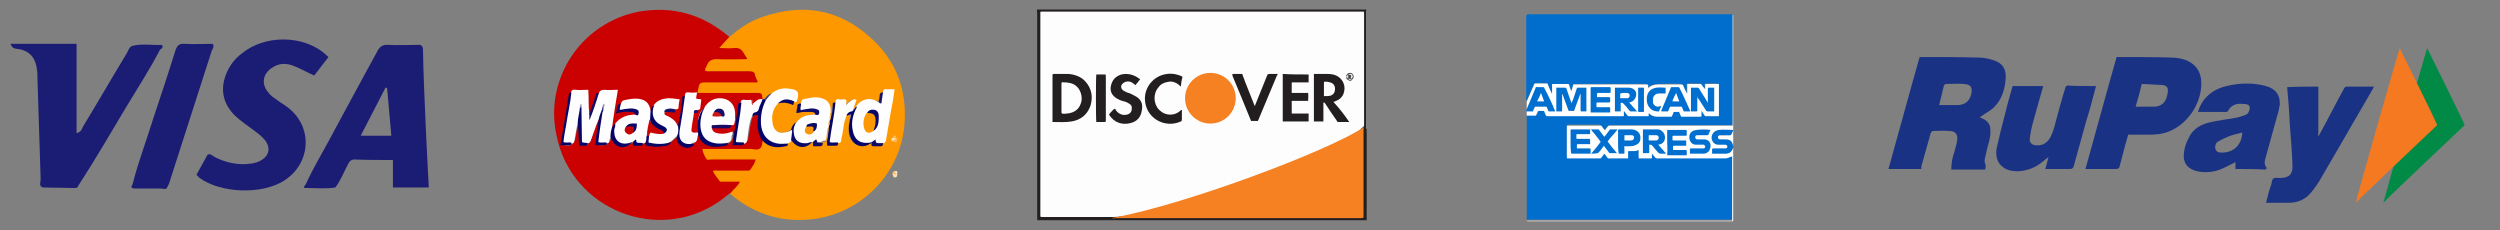 <?xml version="1.0" encoding="utf-8"?>
<!-- Generator: Adobe Illustrator 21.0.0, SVG Export Plug-In . SVG Version: 6.00 Build 0)  -->
<svg version="1.1" xmlns="http://www.w3.org/2000/svg" xmlns:xlink="http://www.w3.org/1999/xlink" x="0px" y="0px"
	 viewBox="0 0 473.4 43.6" style="enable-background:new 0 0 473.4 43.6;" xml:space="preserve">
<rect x="0" y="0" width="473.4" height="43.6" fill="#808080" stroke="none"/>
<style type="text/css">
	.st0{fill:#FD9800;}
	.st1{fill:#CB0001;}
	.st2{fill:#FCDFB0;}
	.st3{fill:#FCC167;}
	.st4{fill:#FBE8C8;}
	.st5{fill:#FEFEFE;}
	.st6{fill:#CB0101;}
	.st7{fill:#FEFEFD;}
	.st8{fill:#040366;}
	.st9{fill:#050466;}
	.st10{fill:#090764;}
	.st11{fill:#0A0866;}
	.st12{fill:#0D0B67;}
	.st13{fill:#080665;}
	.st14{fill:#0D0B68;}
	.st15{fill:#110E69;}
	.st16{fill:#18146A;}
	.st17{fill:#493B6F;}
	.st18{fill:#FCB752;}
	.st19{fill:#FCB750;}
	.st20{fill:#EB9F2D;}
	.st21{fill:#FBA412;}
	.st22{fill:#FCDEB0;}
	.st23{fill:#FCCF8A;}
	.st24{fill:#FEFDFE;}
	.st25{fill:#FEFDFD;}
	.st26{fill:#060365;}
	.st27{fill:#050366;}
	.st28{fill:#060366;}
	.st29{fill:#060668;}
	.st30{fill:#CB0304;}
	.st31{fill:#090567;}
	.st32{fill:#080465;}
	.st33{fill:#090667;}
	.st34{fill:#090666;}
	.st35{fill:#140D67;}
	.st36{fill:#010167;}
	.st37{fill:#14106B;}
	.st38{fill:#FC9802;}
	.st39{fill:#0B0967;}
	.st40{fill:#F89707;}
	.st41{fill:#0B0A67;}
	.st42{fill:#F2A52F;}
	.st43{fill:#18126B;}
	.st44{fill:#D74040;}
	.st45{fill:#3F2D71;}
	.st46{fill:#FCDFAE;}
	.st47{fill:#9796C0;}
	.st48{fill:#2A2A7E;}
	.st49{fill:#8F8EBA;}
	.st50{fill:#CA0304;}
	.st51{fill:#C70205;}
	.st52{fill:#0B0867;}
	.st53{fill:#180A64;}
	.st54{fill:#120D69;}
	.st55{fill:#CB1719;}
	.st56{fill:#1B1D74;}
	.st57{fill:#016ECE;}
	.st58{fill:#016FCF;}
	.st59{fill:#FDFDFD;}
	.st60{fill:#201F23;}
	.st61{fill:#231F20;}
	.st62{fill:#F58122;}
	.st63{fill:#221E20;}
	.st64{fill:#242022;}
	.st65{fill:#4F4D4E;}
	.st66{fill:#626061;}
	.st67{fill:#D9D7D8;}
	.st68{fill:#EDEBEC;}
	.st69{fill:#424041;}
	.st70{fill:#DBD8D9;}
	.st71{fill:#193284;}
	.st72{fill:#018A46;}
	.st73{fill:#F47920;}
</style>
<g id="Layer_1">
	<g>
		<path class="st0" d="M138.1,7c1.9-1.6,3.9-3,6.3-3.8c7.5-2.6,14.4-1.5,20.3,3.8c4.8,4.2,7,9.7,6.6,16.1
			c-0.5,9.2-7.6,16.9-16.7,18.3c-6,0.9-11.4-0.6-16.1-4.5c-0.1-0.1-0.2-0.2-0.3-0.4c0.1-0.9,1-1.2,1.4-1.8c-0.9,0.1-1.9,0-2.9,0
			c-0.8,0-2-1.3-2.1-2c0-0.4,0.3-0.5,0.6-0.5c0.7-0.1,1.4,0,2.1,0c1,0,2.1,0,3.1,0c0.3,0,0.6,0,0.8-0.1c0.5-0.3,1-0.8,0.9-1.3
			c-0.1-0.5-0.7-0.3-1.1-0.3c-2.1,0-4.3,0-6.4,0c-1.4,0-1.8-0.4-2.1-1.8c-0.1-0.5,0.1-0.8,0.6-0.8c0.2,0,0.5,0,0.7,0
			c2.6,0,5.2-0.1,7.8,0c1.2,0,2.1-0.1,2.4-1.4c0.4-0.3,0.7,0.1,0.9,0.3c1.1,0.9,2.4,0.9,3.8,0.6c0.2,0,0.2-0.2,0.3-0.3
			c0.2-0.3,0.5-0.4,0.8-0.6c0.2,0,0.3,0.1,0.4,0.2c1.2,1.1,2,1.1,3.3,0.3c0.1,0,0.1-0.1,0.2-0.1c0.1,0,0.2,0,0.2,0
			c0.6,0.6,1.1,0.7,1.8,0.1c0.2-0.1,0.4-0.2,0.6-0.2c0.1,0,0.2,0,0.2,0.1c0.6,0.6,1.3,0.6,2,0c0.4-0.2,0.5-0.6,0.5-1
			c0.2-1,0.3-2,0.5-3c0.1-0.4,0.2-0.8,0.5-1.1c0.9-0.2,1-0.1,0.9,0.7c-0.2,0.8-0.2,1.6-0.2,2.4c0,1.7,1.5,3.5,3.8,2.2
			c0.3-0.2,0.5,0.1,0.8,0.1c0.6,0.2,1.2,0.3,1.7-0.3c0.4-0.3,0.5-0.7,0.5-1.1c0.4-2.5,0.8-5,1.2-7.5c0.1-0.4,0.4-0.9-0.1-1.2
			c-0.5-0.2-1.1-0.2-1.5,0.4c-0.4,0.2-0.6,0.5-0.6,0.9c0,0.3-0.1,0.6-0.3,0.8c-0.1,0.1-0.3,0.1-0.4,0c-1.6-0.7-2.7-0.1-3.7,1.1
			c-0.3,0.1-0.4,0.6-0.8,0.4c-0.3-0.6,0.2-1.1,0.3-1.8c-0.7-0.1-0.9,0.7-1.5,0.8c-0.4-1.1-1.2-1.2-2-0.3c-0.4,0.1-0.4,0.5-0.5,0.8
			c-0.2,0.6,0.1,1.3-0.5,1.7c-0.2-0.1-0.2-0.3-0.2-0.5c0-2.1-1.2-3-3.5-2.7c-0.6,0.1-1.3,0.1-1.7,0.8c-0.6,0.3-0.6,0.8-0.6,1.4
			c0.8-0.1,1.5-0.2,2.3-0.1c0.5,0,0.9,0.1,1,0.7c-0.2,0.2-0.5,0.3-0.8,0.3c-1.2,0.1-2.1,0.6-2.9,1.4c-0.6,0.3-0.6,1-1,1.4
			c-0.9,0.6-1.9,0.8-2.8,0.1c-0.9-0.7-1.1-1.7-1-2.8c0.1-1,0.3-2,1.2-2.6c0.7-0.3,1.5-0.3,2.2,0c0.4,0.2,0.7,0.2,0.9-0.2
			c0.4-0.3,0.4-0.9,0.5-1.3c0-0.5-0.3-0.6-0.7-0.7c-1.5-0.5-2.8-0.1-4.1,0.7c-0.6,0.2-0.9,0.9-1.5,1c-0.2,0-0.3-0.1-0.4-0.2
			c-0.2-0.7-0.8-0.8-1.5-0.8c-3.1,0-6.2,0-9.4,0c-0.5,0-0.9,0.1-1.3-0.2c-0.5-1.2,0.2-2.4,1.4-2.4c2.9,0,5.8,0,8.6,0
			c0.3,0,0.9,0.2,0.9-0.4c0-0.5-0.2-1-0.8-1.2c-0.3-0.1-0.6,0-0.9,0c-2.2,0-4.5,0-6.7,0c-1.2,0-1.4-0.3-0.9-1.5c0.4-0.9,1-1.3,2-1.3
			c1.7,0,3.4,0,5.1,0c-0.2-1-0.8-1.5-1.7-1.5c-0.8,0-1.6,0-2.3,0c-0.7-0.1-0.8-0.3-0.4-0.9C136.9,7.9,137.2,7.2,138.1,7z"/>
		<path class="st1" d="M138.1,7c-0.6,0.6-1.2,1.3-1.9,2.1c1,0,1.9,0.1,2.8,0c0.9-0.1,1.4,0.2,1.8,0.9c0.2,0.4,0.5,0.7,0.7,1.2
			c-2,0-3.9,0.1-5.8,0c-0.9,0-1.5,0.3-1.8,1.1c-0.1,0.3-0.4,0.6-0.4,1c0.3,0.3,0.6,0.2,0.9,0.2c2.5,0,5,0,7.5,0c0.6,0,1,0.1,1.1,0.8
			c0.1,0.4,0.3,0.8,0.5,1.2c-0.3,0.2-0.7,0.1-0.9,0.1c-3.1,0-6.2,0-9.2,0c-0.7,0-1,0.2-1.1,0.9c-0.1,0.4-0.2,0.8-0.3,1.3
			c0,0-0.1,0.1-0.1,0.1c-0.3,0.2-0.7,0.1-1.1,0.1c-0.4,0-0.8,0.1-1,0.5c-0.4,0.2-0.5,0.4-0.5,0.8c-0.2,1.3-0.4,2.5-0.6,3.8
			c-0.1,0.3,0,0.6-0.3,0.8c-0.8-0.6-1.5-1.3-2.4-1.8c-0.2-0.1-0.3-0.4-0.2-0.7c0.4-0.3,0.8-0.2,1.1-0.2c0.3,0,0.7,0,0.9-0.4
			c0.2-0.2,0.4-0.3,0.5-0.6c0.3-0.8,0.1-1.1-0.7-1.2c-1.4-0.2-2.6,0.1-3.6,1.2c-0.4,0.2-0.4,0.9-1,0.8c-1-2.2-3.8-2.7-5.4-1.1
			c-0.2,0.1-0.3,0.4-0.4,0.6c-0.2,0.6-0.1,0.8,0.6,0.7c0.6-0.1,1.2-0.1,1.8,0c0.4,0,0.8,0.1,0.8,0.7c-0.2,0.3-0.5,0.3-0.8,0.3
			c-1.2,0.1-2.2,0.6-2.9,1.6c-0.3,0.1-0.3,0.6-0.8,0.3c-0.2-0.4-0.1-0.7,0-1.1c0.3-1.6,0.5-3.2,0.8-4.7c0.1-0.8,0.1-0.9-0.8-0.9
			c-0.8,0-1.7-0.3-2.3,0.5c-0.4,0.1-0.5,0.5-0.6,0.8c-0.3,0.8-0.5,1.7-0.8,2.5c-0.1,0.2-0.1,0.8-0.7,0.5c-0.3-1.1-0.1-2.2-0.1-3.2
			c0-1-0.1-1.1-1.1-1.1c-0.7,0-1.3-0.1-1.8,0.5c-0.5,0.2-0.5,0.6-0.5,1c-0.4,2.5-0.9,5.1-1.2,7.6c0,0.3-0.4,0.8,0.1,1
			c0.4,0.1,1,0.3,1.4-0.2c0.1-0.1,0,0,0.1-0.1c0.4-0.3,0.5-0.8,0.6-1.3c0.1-0.6,0.2-1.1,0.3-1.7c0.1-0.2,0-0.6,0.4-0.6
			c0.5,0.7,0.4,1.5,0.4,2.3c0,0.2,0,0.5,0,0.7c0,0.3-0.1,0.7,0.3,0.9c0.4,0.1,0.7,0,1-0.3c0.7-0.6,0.7-1.5,1.1-2.3
			c0.2-0.5,0.3-1.1,0.6-1.6c0.1-0.2,0.1-0.7,0.6-0.5c0.2,0.9-0.1,1.7-0.2,2.6c-0.1,0.5-0.1,1-0.2,1.4c-0.1,0.5,0,0.8,0.6,0.7
			c0.4,0,0.8,0.1,1.1-0.3c0.5-0.2,0.5-0.8,0.9-1.1c0.2,0,0.3,0.2,0.4,0.3c0.9,1.4,1.9,1.6,3.3,0.8c0.1-0.1,0.2-0.2,0.4-0.2
			c0.1,0,0.2,0,0.2,0c0.4,0.7,1.1,0.7,1.8,0.1c0.2-0.1,0.3-0.1,0.5,0c1.1,0.8,3.5,0.7,4.6-0.2c0.4-0.3,0.7-0.9,1.3-0.8
			c0.7,1.6,2,2,3.2,0.9c0.3-0.3,0.5-0.6,0.5-0.9c0-0.2,0-0.5,0.4-0.6c0.2,0.2,0.3,0.4,0.5,0.6c0.4,0.7,0.9,1.1,1.7,1.3
			c1.2,0.2,2.4,0.5,3.5-0.4c0.3-0.3,0.6-0.6,0.6-1.1c0-0.3,0.1-0.5,0.4-0.6c0.1,0,0.2,0,0.2,0.1c0.3,0.6-0.1,1.2,0,1.9
			c0.6,0.1,1.3,0.3,1.8-0.3c0.4-0.2,0.5-0.6,0.5-1c0.2-0.9,0.3-1.9,0.5-2.8c0.1-0.5,0.2-1.1,0.7-1.4c1.1-0.4,1.2-0.2,1.2,0.8
			c-0.1,1.1,0,2.1,0.4,3.1c0.1,0.2,0.2,0.4,0,0.7c-0.2,0.6-0.1,1.3-0.6,1.7c-0.5,0.4-1.2,0.1-1.8,0.1c-3,0-6,0-9.1,0
			c0.1,0.7,0.4,1.3,0.7,1.8c0.2,0.4,0.6,0.2,0.9,0.2c2.6,0,5.2,0,7.8,0c0.2,0,0.5,0,0.7,0c-0.2,0.8-0.6,1.3-1,1.9
			c-0.2,0.3-0.6,0.2-0.9,0.2c-1.8,0-3.5,0-5.3,0c-0.3,0-0.6-0.1-0.9,0.1c0.3,0.7,0.8,1.2,1.2,1.8c0.2,0.3,0.5,0.2,0.7,0.2
			c1.1,0,2.1,0,3.2,0c-0.4,0.9-1.2,1.4-1.7,2.1c-0.7,0.4-1.3,1-2,1.5c-11.7,8.3-28.2,1.7-31-12.3C103,15,110,4.3,121,2.2
			C127.4,1.1,133.1,2.7,138.1,7z"/>
		<path class="st2" d="M169.9,32.9c0,0.3,0,0.7-0.4,0.7c-0.4,0-0.4-0.3-0.5-0.7c0.2-0.2,0.5,0,0.7-0.1
			C169.7,32.9,169.8,32.9,169.9,32.9z"/>
		<path class="st3" d="M169.7,32.9c-0.2,0.3-0.5,0.1-0.7,0c0-0.2,0-0.3,0.2-0.4C169.5,32.5,169.7,32.5,169.7,32.9z"/>
		<path class="st4" d="M169.7,32.9c-0.1-0.3-0.3-0.3-0.5-0.4c0.6-0.2,0.8-0.2,0.7,0.4C169.8,32.9,169.8,32.9,169.7,32.9z"/>
		<path class="st5" d="M167.2,17.5c0-0.4,0.2-0.7,0.7-0.6c0.5,0,1,0,1.5,0c-0.2,1.5-0.4,2.8-0.7,4.2c-0.3,1.8-0.6,3.5-0.9,5.3
			c-0.1,0.4-0.1,0.7-0.7,0.7c-0.4,0.3-0.9,0.3-1.2,0.1c-0.5-0.3-0.9-0.3-1.3,0c-1.2,0.5-2.5,0.1-3.2-1.1c-1-1.7-0.6-4.7,0.6-5.8
			c1-1.6,2.9-2,4.2-1c0.2,0,0.3,0.2,0.4,0.3C166.7,18.9,166.8,18.2,167.2,17.5z"/>
		<path class="st5" d="M153.9,26.9L153.9,26.9c-1.3,0.8-2.4,0.7-3.2-0.3c-0.8-1-0.8-2.3,0.1-3.4c0.9-1.3,2.3-1.5,3.7-1.5
			c0.5-0.4,0.4-0.6-0.1-0.9c-0.6-0.2-1.2-0.1-1.8,0c-0.4,0.1-0.8,0.3-1.1-0.2c-0.3-0.4,0-0.8,0.2-1.2c0.1-0.3,0.1-0.5,0.4-0.6
			c1-0.2,2-0.5,3.1-0.3c1.4,0.3,2,0.9,2.1,2.3c0,0.1,0,0.3,0,0.4c-0.2,0.4,0.1,0.7,0,1.1c0,0.1,0,0.2-0.1,0.2
			c-0.1,0.3-0.1,0.6-0.1,0.9c0,0.1,0,0.2-0.1,0.2c0,0.6-0.2,1.3-0.2,1.9c-0.1,0.4-0.1,0.7-0.4,1c-0.1,0.2-0.4,0.1-0.6,0.2
			c-0.4,0.3-0.8,0.3-1.2,0C154.4,26.8,154.1,26.9,153.9,26.9z"/>
		<path class="st5" d="M147.3,19.6c-1.1,1.2-1.3,2.6-0.9,4.2c0.3,1,1.1,1.5,2.1,1.3c0.4-0.1,0.9-0.1,1.3-0.4
			c0.1-0.1,0.3-0.1,0.3,0.1c0,0.6,0.1,1.2-0.3,1.8c0,0.4-0.4,0.4-0.7,0.6c-1.6,0.8-3.8,0.2-4.6-1.5c-1.1-2.2-0.8-4.4,0.2-6.6
			c0.4-0.4,0.8-1,1.3-1.3c1-0.9,2.2-1.2,3.5-1c1.7,0.2,1.9,0.7,1.4,2.3c-0.1,0.4-0.3,0.2-0.5,0.2c-0.4,0.1-0.7-0.1-1.1-0.1
			C148.6,19,148,19.3,147.3,19.6z"/>
		<path class="st6" d="M132,17.6c3.8,0,7.7,0,11.5,0c0.5,0,0.8,0.1,0.8,0.6c0,0.2,0.1,0.4,0.1,0.6c-0.1,0.1-0.1,0.1-0.2,0.1
			c-0.7,0-1,0.7-1.7,0.7c-0.2-0.2-0.1-0.5-0.4-0.6c-0.6-0.1-1.2-0.2-1.6,0.5c-0.3,0.1-0.4,0.4-0.5,0.7c-0.1,0.8-0.1,1.7-0.5,2.4
			c-0.1,0.1-0.1,0.1-0.2,0.1c-0.3-0.2-0.2-0.6-0.3-0.9c0-1.3-0.4-2.4-1.7-2.9c-1.4-0.5-2.5,0-3.4,1c-0.1,0.1-0.2,0.3-0.4,0.4
			c-0.2,0.2-0.5,0.4-0.6,0.7c-0.6,1-0.8,2-0.8,3.1c0,0.4,0,0.7-0.2,1c-1,0.2-1.5-0.2-1.4-1.1c0.1-0.9,0.2-1.8,0.5-2.7
			c0.2-0.4,0.8-0.3,0.9-0.7c0.3-0.3,0.4-0.8,0.4-1.2c0-0.3-0.1-0.5-0.3-0.6C131.5,18.5,131.5,18.3,132,17.6L132,17.6z"/>
		<path class="st7" d="M160.3,21.9c-0.5,1.1-0.6,2.4-0.8,3.6c-0.1,0.3-0.2,0.7-0.2,1c0,0.5-0.3,0.6-0.6,0.6
			c-0.2,0.1-0.5,0.2-0.7,0.2c-0.8,0-1.1-0.2-1-1c0.2-2.1,0.7-4.2,0.9-6.3c0-0.2,0.2-0.4,0.3-0.6c0-0.4,0.1-0.7,0.7-0.6
			c0.4,0.1,0.9-0.1,1.3,0.1c0.2,0.3,0,0.6,0,1c0.3-0.3,0.6-0.6,0.9-0.8c0.3-0.2,0.7-0.4,1.1-0.2c-0.2,0.7-0.6,1.3-0.6,2
			c0.1,0.4-0.2,0.4-0.4,0.5C160.8,21.5,160.5,21.7,160.3,21.9z"/>
		<path class="st8" d="M144.4,18.8L144.4,18.8c0.2,0,0.3,0,0.4,0c0.2,0,0.2,0,0.2,0.2c-0.7,1.4-1,2.9-0.9,4.5c0.2,2.6,2,4,4.6,3.7
			c0.2,0,0.3,0,0.5,0c0,0.4-0.2,0.5-0.5,0.5c-1.7,0.4-3.3,0.2-4.5-1.3c-0.8-1.4-0.9-2.9-0.6-4.5c-0.4-0.3-0.7,0-1.1,0.1
			c-0.1-0.3,0-0.6,0.3-0.7c0.7-0.3,0.8-0.9,1-1.5C143.9,19.4,144,19,144.4,18.8z"/>
		<path class="st9" d="M160.3,21.9c0.1-0.4,0.4-0.7,0.9-0.8c0.2,0,0.3-0.1,0.4-0.3c0.3-0.2,0.3-0.6,0.7-0.6
			c-0.7,1.3-1.1,2.6-0.9,4.1c0.3,2.2,1.4,3,3.5,2.7c0.1,0,0.1,0.1,0.1,0.1c0,0,0,0-0.1,0c-1.4,1.1-3.1,0.6-3.8-1
			c-0.5-1.1-0.4-2.2-0.2-3.3c0.1-0.4,0.2-0.8,0.3-1.2C160.8,21.7,160.6,21.9,160.3,21.9z"/>
		<path class="st10" d="M158.2,19.4c-0.2,2.5-0.8,5-1.1,7.5c0.5,0.2,1.1,0,1.6,0.1c0,0.3,0,0.6-0.4,0.6c-0.6,0-1.1,0-1.6,0
			c-0.2-0.3,0-0.5-0.1-0.7c-0.2-0.4,0.2-0.7,0.1-1.1c0.2-0.7,0.1-1.3,0.3-2l0,0c0.2-0.3,0-0.7,0.2-1.1l0,0c0.2-0.2,0-0.5,0.2-0.6
			c0.2-0.7,0.3-1.5,0.3-2.2C157.6,19.5,157.8,19.4,158.2,19.4z"/>
		<path class="st11" d="M149.8,26.5c0.1-0.5,0.1-1,0.2-1.6c0-0.2,0-0.3-0.2-0.3c0.1-0.6,0.4-1.1,0.9-1.4c-0.3,0.6-0.5,1.2-0.4,1.9
			c0.1,1.5,1.1,2.2,2.6,2c0.3-0.1,0.6-0.2,0.9-0.2C152.5,28.3,150.9,28.1,149.8,26.5z"/>
		<path class="st12" d="M151.7,19.6c0,0.4-0.2,0.8-0.1,1.3c0.5-0.2,1-0.2,1.5-0.3c0.5-0.1,1.1-0.1,1.6,0.1c0.4,0.1,0.5,0.4,0.4,0.8
			c-0.1,0.4-0.4,0.3-0.7,0.2c-0.1-0.5-0.5-0.5-0.9-0.5c-0.5,0-0.9,0-1.4,0c-0.4,0-0.8,0.2-1.3,0.2c0-0.5,0.2-1,0.2-1.5
			C151.1,19.6,151.4,19.6,151.7,19.6z"/>
		<path class="st13" d="M147.3,19.6c0.9-0.9,1.8-1,3.1-0.4c-0.1,0.2-0.1,0.4-0.2,0.7C149.3,19.5,148.4,19.3,147.3,19.6z"/>
		<path class="st14" d="M164.8,27.2c0,0,0-0.1,0-0.1c0.3-0.2,0.6-0.4,1-0.7c0,0.4,0,0.7,0.5,0.7c0.3,0,0.6,0,0.9,0
			c0,0.3,0,0.6-0.5,0.6c-0.4,0-0.9,0-1.3,0c-0.2,0-0.4-0.1-0.4-0.3C165.2,26.9,165,27.2,164.8,27.2z"/>
		<path class="st15" d="M153.9,26.9c0.2-0.2,0.4-0.3,0.6-0.5c0.3,0.1,0.1,0.4,0.2,0.6c0.3,0.1,0.8,0,1.1,0.1c0,0.4-0.1,0.6-0.6,0.6
			c-0.4,0-0.8,0-1.2,0C153.9,27.4,154,27.1,153.9,26.9z"/>
		<path class="st16" d="M167.2,17.5c-0.1,0.7-0.2,1.4-0.3,2.1c-0.3,0-0.4-0.2-0.5-0.4c0.1-0.4,0.2-0.8,0.2-1.3
			C166.6,17.7,166.8,17.5,167.2,17.5z"/>
		<path class="st17" d="M145,19c-0.1-0.1-0.1-0.1-0.2-0.2c0.3-0.5,0.6-0.9,1.3-1.1C145.7,18.1,145.4,18.5,145,19z"/>
		<path class="st18" d="M169.9,26.4c-0.1,0.7-0.1,0.7-0.8,0.4c-0.2-0.1-0.1-0.2,0-0.3c0.2-0.1,0.4-0.2,0.6-0.2
			C169.7,26.3,169.8,26.3,169.9,26.4z"/>
		<path class="st19" d="M169.9,26.4c-0.1,0-0.1,0-0.2,0c-0.2-0.1-0.5,0.1-0.7-0.1c-0.1-0.1,0-0.2,0-0.2c0-0.1,0.1-0.1,0.1-0.2
			c0.2,0,0.4-0.1,0.5,0.2C170,26,170,26.2,169.9,26.4z"/>
		<path class="st20" d="M156.7,25.9c0,0.4,0,0.7-0.2,1c0,0-0.1,0-0.1,0c-0.1-0.4,0.1-0.7,0.1-1C156.6,25.8,156.7,25.8,156.7,25.9z"
			/>
		<path class="st21" d="M157.3,22.1c0,0.2,0.1,0.5-0.2,0.6c0-0.4,0-0.9,0.2-1.3C157.2,21.7,157.3,21.9,157.3,22.1z"/>
		<path class="st22" d="M169,26c0,0.1,0,0.1,0,0.2c0.1,0.1,0.3,0.2,0.2,0.4c-0.1,0-0.1,0.1-0.1,0.2C168.7,26.6,168.7,26.4,169,26z"
			/>
		<path class="st23" d="M169.7,26c-0.1-0.2-0.4,0-0.5-0.2C169.4,25.6,169.6,25.6,169.7,26z"/>
		<path class="st5" d="M113.4,22.5c-0.6,1.3-1,2.7-1.5,4c-0.1,0.3-0.2,0.6-0.6,0.6c-0.9,0.3-1.3,0-1.4-1.1c-0.1-1.5-0.1-3,0-4.5
			c0-0.3,0-0.7,0-1c0-0.2,0.1-0.4,0.1-0.6c0-0.1-0.2,0-0.1,0c0.1,0.3-0.1,0.5,0,0.8c-0.1,0.9,0,1.8-0.5,2.7c-0.3,1-0.4,2.1-0.6,3.1
			c-0.1,0.4-0.1,0.7-0.7,0.7c-0.2,0.2-0.5,0.2-0.7,0.2c-0.8,0-1-0.2-0.9-1c0.3-1.9,0.6-3.8,0.9-5.7c0.1-0.8,0.3-1.6,0.4-2.4
			c0.1-0.3,0.1-0.5,0.3-0.7c0.1-0.5,0.3-0.7,0.9-0.6c0.8,0.1,1.5,0,2.4,0c0.1,1.6,0,3.1,0.2,4.6c0.2,0.3,0.1,0.7,0.1,0.9
			c0.4-1.4,0.9-2.8,1.4-4.3c0.1-0.2,0.2-0.4,0.3-0.5c0.1-0.5,0.5-0.7,1-0.7c0.8,0.1,1.7,0,2.6,0c-0.4,2.4-0.8,4.8-1.1,7.2
			c0.2,0.7,0,1.2-0.3,1.8c-0.1,0.2-0.2,0.4-0.2,0.6c0,0.5-0.3,0.5-0.6,0.5c-0.3,0.2-0.6,0.2-1,0.2c-0.6,0-0.8-0.3-0.8-0.9
			c0.2-1.7,0.5-3.4,0.8-5.1c0.1-0.3,0.2-0.6,0.2-0.9c0-0.1,0-0.1,0.1-0.2c0,0,0-0.1,0-0.1c0,0,0,0,0,0.1c-0.1,0.2-0.1,0.4-0.1,0.6
			C113.8,21.3,113.9,22,113.4,22.5z"/>
		<path class="st5" d="M122.2,27.1c-0.2,0-0.3,0-0.5,0c-0.5,0.3-0.9,0.3-1.3-0.1c-0.2-0.2-0.4-0.2-0.6-0.1l0,0
			c-1.3,0.7-2.1,0.7-3-0.1c-0.7-0.7-0.9-1.9-0.5-3c0.1-0.1,0.1-0.3,0.2-0.4c1-1.3,2.4-1.7,3.9-1.7c0.4-0.6,0.3-0.8-0.3-0.9
			c-0.5-0.1-1.1,0.1-1.6,0.1c-0.4,0-0.9,0.3-1.1-0.1c-0.2-0.4,0-0.8,0.2-1.2c0.1-0.3,0.2-0.5,0.5-0.6c0.9-0.2,1.8-0.4,2.8-0.3
			c1.4,0.2,2,0.8,2.3,2.2c0.3,0.6,0.2,1.2,0.1,1.8c-0.2,1-0.3,2-0.5,3C122.5,26.1,122.8,26.8,122.2,27.1z"/>
		<path class="st5" d="M133.4,20.3c0.7-1,1.6-1.7,2.9-1.7c1.7,0,2.8,1.1,2.9,2.7c0,0.5,0,0.9,0,1.4c0.2,0.6,0,1-0.6,1.1
			c-0.9,0-1.8,0-2.7,0c-0.3,0-0.7-0.1-0.9,0.4c0.2,0.7,0.7,0.8,1.3,0.9c0.6,0.1,1.2-0.2,1.8-0.3c0.4-0.1,0.8-0.1,0.6,0.5
			c-0.1,0.3-0.2,0.5-0.2,0.8c0,0.5-0.2,0.8-0.7,0.9c-1.4,0.7-2.8,0.5-4.1-0.3c-1.3-0.8-1.5-2.2-1.5-3.7c0-0.7,0.2-1.4,0.6-2
			C133.1,20.8,133.3,20.6,133.4,20.3z"/>
		<path class="st5" d="M125.8,21.2c-0.1,0.6,0.4,0.7,0.7,0.8c0.7,0.4,1.4,0.8,1.7,1.6c0.5,0.9,0.4,1.8-0.3,2.4
			c-0.3,0.3-0.6,0.6-0.9,0.8c-1.3,0.9-2.7,0.7-4,0.3c-0.7-0.2-0.4-0.9-0.3-1.4c0.1-0.7,0.4-1,1.1-0.8c0.5,0.1,1.1,0.1,1.6,0.1
			c0.6-0.3,0.5-0.6,0-0.9c-0.4-0.2-0.8-0.4-1.1-0.7c-1.2-1.1-1.3-2.1-0.5-3.5c0.6-0.9,1.6-1.2,2.7-1.3c0.7,0,1.4,0.1,2.2,0.2
			c-0.1,0.5-0.2,1-0.2,1.5c0,0.4-0.3,0.4-0.6,0.4c-0.3,0.2-0.6,0.1-0.9,0.1C126.6,20.8,126.2,20.9,125.8,21.2z"/>
		<path class="st24" d="M131.4,21.4c-0.1,0.9-0.3,1.7-0.4,2.6c-0.2,1.1,0,1.2,1.1,1.1c0.2,0.1,0.3,0.2,0.1,0.4
			c-0.2,0.3-0.1,0.5-0.2,0.8c0,0.4-0.3,0.7-0.7,0.7c-0.7,0.5-1.5,0.4-2.2-0.1c-0.7-0.4-0.8-1.2-0.7-1.9c0.3-2,0.6-4,0.9-6
			c0.1-0.3,0.1-0.7,0.4-0.9c0-0.5,0.2-0.7,0.8-0.6c0.5,0.1,1,0,1.5,0c-0.1,0.4-0.1,0.7-0.2,1.1c0.3,0.3,0.7,0,1,0.3
			c-0.1,0.5-0.1,1-0.2,1.5c0,0.2-0.1,0.4-0.4,0.4C132,21.1,131.6,21,131.4,21.4z"/>
		<path class="st25" d="M144.4,18.8c-0.2,0.5-0.4,1-0.6,1.4c-0.1,0.5-0.2,1-0.9,1.1c-0.3,0-0.4,0.4-0.5,0.7c-0.6,1.4-0.7,3-0.9,4.5
			c-0.1,0.4-0.2,0.7-0.7,0.7c-0.4,0.3-0.7,0.3-1.2,0.2c-0.4-0.1-0.6-0.3-0.6-0.7c0.3-2.3,0.7-4.5,1-6.8c0-0.1,0.1-0.2,0.2-0.4
			c0.1-0.4,0.2-0.7,0.8-0.6c0.4,0.1,0.8,0,1.2,0c0.3,0.2,0,0.6,0.2,0.9C143.1,19.2,143.5,18.6,144.4,18.8z"/>
		<path class="st8" d="M132.2,25.5c0-0.1,0.1-0.3-0.1-0.4c-0.1-1.5,0-3,0.9-4.3c0.1,0,0.2,0,0.1,0.2c-0.4,1.1-0.6,2.3-0.4,3.5
			c0.3,1.5,1.1,2.3,2.6,2.6c0.9,0.2,1.8,0,2.6,0c0,0.3-0.2,0.4-0.5,0.5c-1,0.2-1.9,0.3-2.9,0.1C133.4,27.5,132.5,26.7,132.2,25.5z"
			/>
		<path class="st26" d="M129.7,18.2c-0.3,2.2-0.6,4.3-1,6.5c-0.3,1.7,0.5,2.9,2.5,2.5c0.1,0,0.1,0,0.2,0c0,0.1,0,0.3-0.1,0.4
			c-1.3,0.9-2.9,0.2-3.2-1.4c0,0,0-0.1,0-0.1c0.4-0.8,0.4-1.6,0.3-2.4c0.4-1.6,0.6-3.2,0.8-4.8C129.2,18.5,129.1,18,129.7,18.2z"/>
		<path class="st27" d="M108.2,17.5c-0.2,2.1-0.7,4.1-1,6.2c-0.2,1.1-0.4,2.1-0.5,3.2c0.5,0.2,1,0,1.5,0.1c0,0.3,0,0.5-0.4,0.5
			c-0.5,0-1.1,0-1.7,0c0.2-1.2,0.4-2.3,0.6-3.4c0.3-2,0.7-4.1,1-6.1C107.7,17.7,107.8,17.5,108.2,17.5z"/>
		<path class="st28" d="M140.4,19.4c-0.2,2.4-0.7,4.7-1,7c0,0.2-0.1,0.3,0,0.5c0.5,0.1,1,0,1.5,0.1c0,0.2,0,0.5-0.4,0.5
			c-0.6,0-1.2,0-1.8,0c0.1-0.8,0.2-1.6,0.3-2.3c-0.2-0.9,0.1-1.8,0.4-2.6c0.1-0.9,0.3-1.9,0.4-2.8C139.8,19.5,140,19.4,140.4,19.4z"
			/>
		<path class="st29" d="M109.4,23.3c0-0.9,0.3-1.8,0.4-2.8c0.1-0.1-0.1-0.4,0.3-0.3c0,2.3,0.1,4.5,0.1,6.7c0.4,0.2,0.7,0.1,1.1,0.2
			c-0.1,0.3-0.2,0.6-0.6,0.5c-0.3,0-0.6,0-1,0C109.5,26.1,109.6,24.7,109.4,23.3z"/>
		<path class="st30" d="M139.4,22.7c-0.1,0.9-0.2,1.7-0.4,2.6c-0.1,0-0.1,0-0.2,0c0-0.1,0-0.3-0.1-0.4c-0.8,0.3-1.6,0.5-2.4,0.4
			c-0.7-0.1-1.3-0.2-1.5-1c0.7-0.4,1.5-0.2,2.2-0.2c0.6,0,1.1,0,1.5-0.4c0.8,0.1,0.5-0.6,0.7-0.9C139.3,22.7,139.3,22.7,139.4,22.7z
			"/>
		<path class="st27" d="M123.9,19.9c-0.2,0.5-0.3,0.9-0.3,1.4c0,0.9,0.4,1.6,1.1,2.1c0.3,0.2,0.7,0.4,1.1,0.6
			c0.7,0.4,0.6,0.9-0.1,1.3c-0.5-0.4-1-0.7-1.5-1c-0.7-0.4-1.1-0.9-1.1-1.7c0-0.6,0.1-1.2,0.1-1.7C123.3,20.5,123.5,20.1,123.9,19.9
			z"/>
		<path class="st31" d="M113.4,22.5c0.1-0.6,0.4-1.2,0.6-1.8c0.4,0.1,0.2,0.3,0.1,0.5c-0.3,1.9-0.6,3.8-0.8,5.7
			c0.5,0.2,1.1,0,1.6,0.1c0,0.2,0,0.5-0.4,0.5c-0.6,0-1.2,0-1.8,0C112.9,25.8,113.1,24.2,113.4,22.5z"/>
		<path class="st32" d="M116.5,23.4c0.1,0.5-0.2,0.9-0.2,1.4c0,1.8,1.1,2.7,2.8,2.3c0.2-0.1,0.4-0.1,0.7-0.2c-1.6,1.6-3.4,1.2-4.2-1
			c0-0.6,0.1-1.2,0.3-1.8C116.1,23.9,116.2,23.6,116.5,23.4z"/>
		<path class="st33" d="M117.5,19.6c0,0.4-0.1,0.8-0.2,1.2c0.5,0,1-0.2,1.5-0.2c0.6-0.1,1.1-0.1,1.7,0.1c0.5,0.2,0.5,0.5,0.4,0.9
			c-0.1,0.4-0.4,0.2-0.6,0.1c-0.2-0.5-0.6-0.5-1-0.5c-0.9-0.1-1.7,0-2.7,0.3C117,20.8,116.5,19.9,117.5,19.6z"/>
		<path class="st34" d="M122.9,25.8c0,0.4-0.1,0.7-0.1,1.2c1.4,0.3,2.8,0.4,4.3-0.1c-0.3,0.6-1,0.8-1.6,0.8c-1,0.2-1.9,0.1-2.9-0.1
			c-0.4-0.1-0.5-0.2-0.4-0.6c0.3-0.4,0.1-1,0.3-1.4C122.7,25.6,122.8,25.6,122.9,25.8z"/>
		<path class="st35" d="M113.4,17.6c-0.5,1.8-1.1,3.5-1.8,5.2c0-0.4,0-0.9,0-1.3c0.4-1.1,0.8-2.2,1.2-3.4
			C112.9,17.8,112.9,17.4,113.4,17.6z"/>
		<path class="st36" d="M119.8,26.9c0.2-0.2,0.4-0.3,0.6-0.5c0.2,0.2,0,0.4,0.2,0.6c0.4,0.1,0.8,0,1.1,0.1c0,0.3,0,0.6-0.5,0.5
			c-0.4,0-0.9,0-1.2,0C119.7,27.4,120.1,27,119.8,26.9z"/>
		<path class="st37" d="M125.8,21.2c0-0.5,0.4-0.5,0.7-0.6c0.5-0.1,0.9,0,1.4,0.1c0,0.4-0.1,0.7-0.6,0.6
			C126.8,21.2,126.3,21.2,125.8,21.2z"/>
		<path class="st38" d="M165.4,24.8c-0.9,0.6-1.5,0.4-1.8-0.6c-0.2-1-0.1-1.9,0.5-2.8c0.8-0.3,1.3-0.2,1.6,0.6
			C166.2,23,166,23.9,165.4,24.8z"/>
		<path class="st39" d="M165.4,24.8c0.2-0.6,0.4-1.2,0.4-1.9c0-1.2-0.4-1.5-1.6-1.5c0.3-0.6,0.8-0.7,1.4-0.6
			c0.6,0.1,0.8,0.7,0.8,1.2C166.4,23,166.4,24.1,165.4,24.8z"/>
		<path class="st40" d="M154.1,24.9c-0.3,0.6-0.9,0.7-1.4,0.4c-0.4-0.3-0.4-0.8,0-1.3c0.4-0.4,0.9-0.4,1.3-0.1
			C154.4,24.2,154.3,24.5,154.1,24.9z"/>
		<path class="st41" d="M154.1,24.9c-0.3-0.3,0.2-0.6-0.2-0.9c-0.3-0.1-0.7,0-1.2,0c0-0.5,0.4-0.5,0.7-0.6c0.4-0.1,0.8-0.2,1.3,0
			C154.7,24,154.7,24.5,154.1,24.9z"/>
		<path class="st42" d="M156.7,25.9c-0.1,0-0.1,0-0.2,0c0.1-0.7,0.1-1.4,0.4-2.1C156.9,24.5,156.9,25.2,156.7,25.9z"/>
		<path class="st21" d="M157.1,22.7c-0.1,0.3,0.2,0.8-0.2,1.1C156.9,23.4,156.8,23.1,157.1,22.7z"/>
		<path class="st43" d="M131.4,21.4c-0.1-0.7,0.4-0.6,0.8-0.5C132.3,21.5,131.8,21.4,131.4,21.4z"/>
		<path class="st44" d="M142.6,19.7c-0.1,0.2-0.2,0.3-0.2,0c0-0.3,0.1-0.6,0-0.9C142.8,19,142.5,19.4,142.6,19.7z"/>
		<path class="st45" d="M133.1,21c0-0.1-0.1-0.1-0.1-0.2c0.1-0.2,0.2-0.5,0.5-0.5C133.3,20.5,133.3,20.8,133.1,21z"/>
		<path class="st46" d="M169.2,26.5c-0.1-0.1-0.1-0.2-0.2-0.4c0.2,0.1,0.5-0.1,0.7,0.2C169.5,26.4,169.4,26.6,169.2,26.5z"/>
		<path class="st47" d="M110.1,20.2c-0.1,0.1-0.2,0.2-0.3,0.3c-0.1-0.3,0.1-0.6,0.2-0.9C110.2,19.8,110.1,20,110.1,20.2z"/>
		<path class="st48" d="M114.1,21.2c-0.1-0.2,0-0.4-0.1-0.5c0-0.2,0.1-0.3,0.1-0.5c0.2,0,0.2,0,0.2,0.2
			C114.2,20.6,114.3,21,114.1,21.2z"/>
		<path class="st49" d="M114.3,20.4c-0.1-0.1-0.1-0.2-0.2-0.2c0-0.2,0.1-0.4,0.3-0.6C114.5,19.9,114.5,20.1,114.3,20.4z"/>
		<path class="st50" d="M122.9,25.8c-0.1,0-0.2-0.1-0.4-0.1c0-1.1,0.3-2.1,0.5-3.1c0.3,0.8,0.9,1.4,1.7,1.8c0.4,0.2,0.9,0.3,1,0.9
			c-0.8,0.2-1.7,0-2.5-0.2C123,25.3,123,25.5,122.9,25.8z"/>
		<path class="st51" d="M119.8,25.2c-0.4,0.3-0.8,0.4-1.2,0c-0.4-0.3-0.4-0.7-0.1-1.2c0.1-0.1,0,0,0.1-0.1c0.5-0.4,1-0.5,1.5-0.1
			C120.5,24.4,120,24.8,119.8,25.2z"/>
		<path class="st52" d="M119.8,25.2c0.1-0.4,0.3-0.7,0.2-1.2c-0.5-0.1-1-0.1-1.5,0.1c0.5-0.9,1.3-0.7,2.1-0.7
			C120.6,24.2,120.5,24.8,119.8,25.2z"/>
		<path class="st53" d="M138.5,23.7c-0.1,0.4-0.2,0.6-0.7,0.6c-1,0-2,0-3,0c-0.1-0.4-0.1-0.7,0.4-0.6
			C136.3,23.6,137.4,23.6,138.5,23.7z"/>
		<path class="st54" d="M135.2,21.2c0.3-0.6,0.8-0.7,1.3-0.6c0.4,0.1,0.6,0.4,0.7,0.9c0.1,0.5-0.1,0.7-0.6,0.5
			C136.3,21.5,135.7,21.5,135.2,21.2z"/>
		<path class="st55" d="M135.2,21.2c0.6,0,1.2,0,1.4,0.8c-0.6,0.1-1.1,0.1-1.7,0C134.9,21.6,135.1,21.4,135.2,21.2z"/>
		<g>
			<path class="st56" d="M54.3,20.2c-0.5-0.4-1.1-0.7-1.6-1.1c-0.7-0.5-1.4-0.9-1.9-1.6c-1.3-1.5-1.1-3.4,0.6-4.6
				c1.3-0.9,2.6-1,4-0.5c1.4,0.5,2.7,1.3,4.1,1.9c0.9-1.2,1.8-2.3,2.7-3.5c-0.3-0.3-0.6-0.5-0.9-0.8c-4.2-3.4-11.3-3.4-15.6,0.2
				c-1.2,0.9-2.1,2.1-2.7,3.4c-1.4,3.1-0.9,6,1.6,8.4c1.1,1,2.3,1.8,3.5,2.7c0.8,0.6,1.6,1.2,2.2,2c0.9,1.3,0.7,2.6-0.6,3.5
				c-0.7,0.5-1.5,0.7-2.3,0.8c-2.4,0.3-4.7-0.2-6.8-1.3c-0.4-0.2-0.7-0.7-1.3-0.4c-0.7,1.2-1.3,2.4-2.1,3.8c0.3,0.3,0.4,0.4,0.6,0.6
				c4,2.9,11.8,3.2,16,0.5C59,30.9,59.3,23.8,54.3,20.2z"/>
			<path class="st56" d="M40.3,8.3c-1.8,0-3.6,0.1-5.4,0c-1-0.1-1.4,0.4-1.7,1.3c-1.3,4.2-2.7,8.4-4.1,12.6c-1.3,4.2-2.9,8.4-4,12.7
				c-0.5,0.7,0,0.8,0.5,0.8c1.6,0,3.3,0,4.9,0c0.4,0,1,0.3,1.2-0.3c0.1-0.2,0.2-0.4,0.3-0.6c2.7-8.4,5.4-16.8,8.1-25.2
				C40.3,9.2,40.6,8.8,40.3,8.3z"/>
			<path class="st56" d="M30.7,8.5c-1.9,0.1-3.8-0.3-5.7,0.2c-0.6,0.3-0.7,0.9-1,1.4c-2.8,4.6-5.5,9.3-8.3,13.9
				c-0.2,0.4-0.3,1-1.2,1.2c0-5.6,0-11.2,0-16.9c-4.3,0-8.4,0-12.5,0c0.3,1,1,0.9,1.6,1c2.2,0.4,3.2,1.9,3.4,3.9
				c0.1,0.6,0.1,1.3,0.1,1.9C7.3,21.4,7.5,27.7,7.7,34c0,0.5-0.4,1.2,0.4,1.5c2,0,4,0.1,6,0.1c0.3,0,0.6,0,0.7-0.4
				c3.2-4.9,6.2-10.1,9.2-15.1c2.1-3.5,4.4-7,6.3-10.7C30.7,9.2,30.9,9,30.7,8.5z"/>
			<path class="st56" d="M81.2,35.5c-0.1-1.5-1-18.7-1.1-26c0-0.9-0.4-1.1-1.2-1c-1.8,0-3.5,0.1-5.3,0c-1.1-0.1-1.7,0.3-2.2,1.3
				c-3,5.5-6,11-9,16.6c-1.5,2.8-3.2,5.6-4.5,8.5c-0.3,0.3-0.6,0.8,0.1,0.7c1.8,0,3.7,0.2,5.5-0.1c1-1.3,1.6-2.9,2.4-4.4
				c0.3-0.6,0.6-0.9,1.3-0.9c2.4,0.1,4.8,0.1,7.2,0.1c0.1,0.1,0.2,0.1,0.2,0.2c-0.1-0.1-0.1-0.1-0.2-0.2c0,1.7,0,3.5,0,5.2
				C74.9,35.5,80.1,35.5,81.2,35.5z M68.3,25.7l4.7-9.1c0.1,0,0.2,0,0.3,0.1c0.3,3,0.5,5.9,0.8,9C72.2,25.7,70.4,25.7,68.3,25.7z"/>
		</g>
	</g>
	<g>
		<path class="st57" d="M289.1,2.7c13,0,26,0,39,0c0.1,0.1,0,0.2,0,0.2c0,2.5,0,5,0,7.4c0,4.4,0,8.7,0,13.1c0,0,0,0.1,0,0.1
			c0,0.1-0.1,0.2-0.2,0.2c-0.1,0-0.2,0-0.4,0c-7.5,0-15,0-22.5,0c-0.3,0-0.6,0.1-0.7,0.3c-0.1,0.1-0.2,0.3-0.3,0.4
			c-0.1,0.2-0.2,0.2-0.4,0c-0.1-0.2-0.3-0.4-0.4-0.6c-0.1-0.1-0.2-0.2-0.4-0.2c-1.9,0-3.9,0-5.8,0c-0.2,0-0.3,0-0.3,0.3
			c0,1.8,0,3.6,0,5.4c0,0.2,0,0.3,0.3,0.3c1.9,0,3.9,0,5.8,0c0.2,0,0.3-0.1,0.4-0.2c0.1-0.2,0.3-0.4,0.4-0.6c0.1-0.2,0.2-0.2,0.3,0
			c0.2,0.2,0.3,0.4,0.4,0.6c0.1,0.1,0.2,0.2,0.3,0.2c1.1,0,2.2,0,3.3,0c0.2,0,0.2,0,0.2-0.2c0-0.2,0-0.5,0-0.7c0-0.5,0-0.5,0.5-0.5
			c0.3,0,0.6,0,0.9,0c0.2,0,0.3-0.1,0.5-0.1c0.2-0.1,0.3,0,0.3,0.2c0,0.4,0,0.7,0,1.1c0,0.2,0,0.3,0.3,0.3c0.6,0,1.3,0,1.9,0
			c0.2,0,0.3,0,0.3-0.3c0-0.2,0-0.3,0-0.5c0-0.1,0-0.1,0.1-0.1c0.1,0,0.1,0,0.2,0.1c0.2,0.2,0.4,0.4,0.5,0.7
			c0.1,0.1,0.2,0.2,0.3,0.2c0.1,0,0.2,0,0.3,0c4.1,0,8.3,0,12.4,0c0.4,0,0.8-0.1,1.2-0.3c0,0,0.1,0,0.1-0.1c0.1,0,0.2,0,0.2,0.1
			c0,0,0,0.1,0,0.1c0,3.9,0,7.9,0,11.8c0,0.2,0,0.2-0.2,0.2c-12.9,0-25.7,0-38.6,0c-0.2,0-0.2,0-0.2-0.2c0-6.5,0-13,0-19.5
			c0-0.2,0-0.2,0.3-0.2c0.4,0,0.8,0,1.3,0c0.2,0,0.3-0.1,0.4-0.2c0.1-0.2,0.2-0.4,0.2-0.6c0-0.1,0.1-0.2,0.2-0.2c0.3,0,0.5,0,0.8,0
			c0.1,0,0.2,0.1,0.2,0.2c0.1,0.2,0.2,0.4,0.2,0.6c0.1,0.2,0.2,0.2,0.3,0.2c0.1,0,0.1,0,0.2,0c4.6,0,9.2,0,13.7,0
			c0.4,0,0.4,0,0.4-0.4c0-0.1,0-0.2,0-0.3c0-0.1,0-0.1,0.1-0.1c0.1,0,0.1,0,0.1,0.1c0.2,0.2,0.4,0.4,0.5,0.6
			c0.1,0.1,0.2,0.2,0.4,0.2c1.1,0,2.2,0,3.3,0c0.2,0,0.3,0,0.3-0.3c0-0.1,0-0.2,0.1-0.3c0.1-0.1,0.2,0.1,0.3,0.1
			c0.5,0.3,1,0.5,1.6,0.5c0.7,0,1.4,0,2.1,0c0.3,0,0.3,0,0.4-0.3c0.1-0.2,0.1-0.3,0.2-0.5c0-0.1,0.1-0.2,0.2-0.2c0.3,0,0.5,0,0.8,0
			c0.1,0,0.2,0.1,0.2,0.2c0.1,0.2,0.2,0.4,0.2,0.6c0.1,0.2,0.2,0.2,0.3,0.2c1.1,0,2.2,0,3.2,0c0.2,0,0.3,0,0.3-0.3
			c0-0.2,0-0.3,0-0.5c0-0.1,0-0.2,0.1-0.2c0.1,0,0.1,0.1,0.2,0.1c0.1,0.2,0.3,0.4,0.4,0.6c0.1,0.2,0.2,0.3,0.5,0.3
			c0.6,0,1.3,0,1.9,0c0.3,0,0.3,0,0.3-0.3c0-1.8,0-3.6,0-5.4c0-0.3,0-0.3-0.3-0.3c-0.6,0-1.3,0-1.9,0c-0.3,0-0.3,0-0.3,0.3
			c0,0.2,0,0.3,0,0.5c0,0.1,0,0.2-0.1,0.2c-0.1,0-0.2-0.1-0.2-0.2c-0.1-0.2-0.3-0.4-0.4-0.6c-0.1-0.2-0.2-0.2-0.4-0.2
			c-0.7,0-1.3,0-2,0c-0.2,0-0.3,0-0.3,0.3c0,0.4,0,0.8,0,1.3c0,0.1,0,0.2-0.1,0.2c-0.1,0-0.1-0.1-0.2-0.2c-0.2-0.4-0.4-0.9-0.6-1.3
			c-0.1-0.2-0.2-0.2-0.3-0.2c-1.4-0.1-2.9,0-4.3,0c-0.6,0-1.2,0.2-1.7,0.5c-0.1,0.1-0.2,0.1-0.3,0.1c-0.1-0.1-0.1-0.2-0.1-0.3
			c0,0,0-0.1,0-0.1c0-0.2-0.1-0.2-0.2-0.2c0,0-0.1,0-0.1,0c-4.4,0-8.8,0-13.2,0c0,0-0.1,0-0.1,0c-0.2,0-0.3,0-0.3,0.2
			c-0.1,0.3-0.2,0.6-0.3,0.9c0,0.1,0,0.2-0.1,0.2c-0.1,0-0.1-0.1-0.1-0.2c-0.1-0.3-0.2-0.6-0.3-0.9c-0.1-0.2-0.1-0.2-0.3-0.2
			c-0.8,0-1.6,0-2.5,0c-0.2,0-0.3,0-0.3,0.3c0,0.4,0,0.9,0,1.3c0,0.1,0,0.2-0.1,0.2c-0.1,0-0.1-0.1-0.2-0.2
			c-0.2-0.5-0.4-0.9-0.6-1.4c-0.1-0.2-0.2-0.3-0.4-0.3c-0.6,0-1.2,0-1.9,0c-0.2,0-0.3,0.1-0.4,0.3c-0.4,0.9-0.8,1.9-1.2,2.8
			c0,0.1-0.1,0.2-0.1,0.2c0,0,0,0-0.1,0c0,0,0,0,0-0.1c0,0,0-0.1,0-0.1c0-5.3,0-10.7,0-16C289.1,2.9,289.1,2.8,289.1,2.7z"/>
		<path class="st5" d="M289.1,2.7c0,5.5,0,10.9,0,16.4c0.1,0,0.1-0.1,0.1-0.1c0.4-1,0.9-2,1.3-3c0-0.1,0.1-0.2,0.2-0.2
			c0.7,0,1.5,0,2.2,0c0.1,0,0.2,0,0.2,0.2c0.2,0.5,0.4,1,0.7,1.6c0,0,0,0.1,0.1,0.1c0-0.1,0-0.1,0-0.2c0-0.5,0-1,0-1.5
			c0-0.1,0-0.1,0.1-0.1c1,0,1.9,0,2.9,0c0.1,0,0.1,0,0.2,0.1c0.1,0.4,0.3,0.8,0.4,1.3c0.2-0.4,0.3-0.8,0.4-1.2
			c0-0.1,0.1-0.1,0.2-0.1c4.6,0,9.2,0,13.8,0c0.1,0,0.2,0,0.2,0.2c0,0.2,0,0.3,0,0.5c0.1,0,0.1,0,0.1-0.1c0.5-0.4,1.1-0.6,1.8-0.6
			c1.5,0,3,0,4.5,0c0.1,0,0.1,0.1,0.2,0.1c0.2,0.5,0.4,1,0.7,1.5c0,0,0,0.1,0.1,0.1c0-0.1,0-0.1,0-0.2c0-0.5,0-1,0-1.5
			c0-0.1,0-0.1,0.1-0.1c0.8,0,1.6,0,2.4,0c0.1,0,0.1,0,0.2,0.1c0.2,0.3,0.4,0.6,0.7,0.9c0-0.3,0-0.6,0-0.9c0-0.1,0-0.1,0.1-0.1
			c0.8,0,1.6,0,2.4,0c0.1,0,0.1,0,0.1,0.1c0,2,0,3.9,0,5.9c0,0.1,0,0.1-0.1,0.1c-0.8,0-1.6,0-2.4,0c-0.1,0-0.1,0-0.2-0.1
			c-0.2-0.3-0.4-0.6-0.6-0.9c0,0.3,0,0.6,0,0.9c0,0.1,0,0.2-0.2,0.2c-1.2,0-2.4,0-3.5,0c-0.1,0-0.2,0-0.2-0.1
			c-0.1-0.2-0.2-0.5-0.3-0.7c0-0.1-0.1-0.2-0.2-0.1c-0.2,0-0.5,0-0.7,0c-0.1,0-0.2,0-0.2,0.1c-0.1,0.3-0.2,0.5-0.3,0.7
			c0,0.1-0.1,0.1-0.2,0.1c-0.9,0-1.7,0-2.6,0c-0.6,0-1.1-0.2-1.5-0.6c0,0-0.1-0.1-0.1-0.1c0,0.2,0,0.4,0,0.5c0,0.1,0,0.1-0.1,0.1
			c-1.2,0-2.5,0-3.7,0c-0.1,0-0.1,0-0.2-0.1c-0.2-0.3-0.5-0.6-0.7-0.9c0,0.3,0,0.5,0,0.8c0,0.2,0,0.2-0.2,0.2c-4.8,0-9.5,0-14.3,0
			c-0.1,0-0.2,0-0.3-0.2c-0.1-0.2-0.2-0.5-0.3-0.7c0-0.1-0.1-0.1-0.2-0.1c-0.3,0-0.5,0-0.8,0c-0.1,0-0.1,0-0.2,0.1
			c-0.1,0.2-0.2,0.5-0.3,0.7c0,0.1-0.1,0.1-0.2,0.1c-0.5,0-1,0-1.5,0c-0.1,0-0.1,0-0.1,0.2c0,6.5,0,13,0,19.5c0,0.1,0,0.2,0.1,0.2
			c0,0,0.1,0,0.1,0c12.8,0,25.7,0,38.5,0c0.2,0,0.2,0,0.2-0.2c0-3.9,0-7.9,0-11.8c0-0.1,0-0.1,0-0.2c-0.1,0.1-0.2,0.1-0.3,0.1
			c-0.4,0.2-0.7,0.3-1.1,0.3c-4.3,0-8.5,0-12.8,0c-0.1,0-0.2,0-0.3-0.1c-0.2-0.2-0.4-0.5-0.6-0.7c0,0,0-0.1-0.1-0.1
			c0,0.3,0,0.6,0,0.8c0,0.1,0,0.1-0.1,0.1c-0.8,0-1.5,0-2.3,0c-0.1,0-0.1,0-0.1-0.1c0-0.5,0-1,0-1.5c-0.2,0.1-0.5,0.2-0.7,0.2
			c-0.4,0-0.8,0-1.1,0c-0.1,0-0.2,0-0.2,0.2c0,0.4,0,0.7,0,1.1c0,0.1,0,0.1-0.1,0.1c-1.2,0-2.4,0-3.6,0c-0.1,0-0.1,0-0.2-0.1
			c-0.2-0.3-0.4-0.5-0.6-0.8c-0.2,0.3-0.4,0.5-0.6,0.8c-0.1,0.1-0.1,0.1-0.2,0.1c-2,0-4.1,0-6.1,0c-0.1,0-0.2,0-0.2-0.2
			c0-1.9,0-3.9,0-5.8c0-0.1,0-0.2,0.2-0.2c2.1,0,4.1,0,6.2,0c0.1,0,0.2,0,0.2,0.1c0.2,0.3,0.4,0.5,0.6,0.8c0.2-0.3,0.4-0.5,0.6-0.8
			c0.1-0.1,0.2-0.1,0.3-0.1c7.7,0,15.4,0,23.1,0c0.3,0,0.2,0,0.2-0.2c0-6.9,0-13.9,0-20.8c0.1,0,0.1,0,0.1,0.1c0,0,0,0,0,0.1
			c0,8.2,0,16.3,0,24.5c-0.1,0-0.1-0.1-0.1-0.1c-0.2-0.7-0.7-0.8-1.3-0.9c-0.4,0-0.7,0-1.1,0c-0.3,0-0.5-0.2-0.5-0.5
			c0-0.2,0.2-0.4,0.5-0.4c0.2,0,0.3,0,0.5,0c0.4,0,0.9,0,1.3,0c0.2,0,0.3-0.1,0.3-0.2c0.1-0.2,0.1-0.3,0.2-0.5
			c0.1-0.1,0-0.2-0.1-0.2c-0.7,0-1.5,0-2.2,0c-0.5,0-0.9,0.2-1.2,0.6c-0.3,0.4-0.3,0.9-0.1,1.4c0.2,0.5,0.6,0.6,1.1,0.6
			c0.4,0,0.7,0,1.1,0c0.1,0,0.2,0,0.3,0.1c0.2,0.1,0.3,0.2,0.3,0.4c0,0.2-0.1,0.3-0.3,0.4c-0.1,0-0.2,0-0.3,0c-0.6,0-1.2,0-1.9,0
			c-0.2,0-0.3,0-0.3,0.3c0,0.1,0,0.2,0,0.3c0,0.2,0,0.2,0.2,0.2c0.4,0,0.7,0,1.1,0c0.4,0,0.7,0,1.1,0c0.6,0,1.2-0.3,1.3-0.9
			c0-0.1,0-0.1,0.1-0.1c0,4.6,0,9.1,0,13.7c0,0.1,0,0.2-0.1,0.2c-12.9,0-25.9,0-38.8,0c-0.1,0-0.2,0-0.2-0.2c0-12.9,0-25.8,0-38.7
			C289.1,2.8,289,2.8,289.1,2.7z"/>
		<path class="st58" d="M328.2,28c-0.1,0,0,0.1-0.1,0.1c-0.2,0.6-0.6,1-1.3,1c-0.8,0-1.7,0-2.5,0c-0.1,0-0.1,0-0.1-0.1
			c0-0.2,0-0.5,0-0.7c0-0.1,0.1-0.2,0.2-0.2c0.7,0,1.4,0,2.1,0c0.1,0,0.2,0,0.3,0c0.2,0,0.3-0.2,0.3-0.3c0-0.2-0.1-0.3-0.3-0.4
			c-0.1,0-0.2,0-0.3,0c-0.4,0-0.9,0-1.3,0c-0.6-0.1-1-0.6-1.1-1.2c0-0.9,0.5-1.5,1.5-1.6c0.8-0.1,1.6,0,2.5,0c0.1,0,0.1,0,0.1,0.1
			c-0.1,0.3-0.3,0.6-0.4,0.8c0,0.1-0.1,0.1-0.2,0.1c-0.6,0-1.1,0-1.7,0c-0.1,0-0.2,0-0.3,0c-0.2,0-0.3,0.2-0.3,0.4
			c0,0.2,0.2,0.4,0.4,0.4c0.3,0,0.7,0,1,0c0.3,0,0.5,0,0.7,0.1c0.4,0.1,0.6,0.4,0.7,0.9c0,0,0,0.1,0,0.1
			C328.2,27.6,328.2,27.8,328.2,28z"/>
		<path class="st58" d="M295.8,17.8c0,1.1,0,2.1,0,3.1c0,0.2,0,0.2-0.2,0.2c-0.3,0-0.6,0-0.8,0c-0.1,0-0.1,0-0.1-0.1
			c0-1.4,0-2.9,0-4.3c0-0.1,0-0.1,0.1-0.1c0.5,0,1.1,0,1.6,0c0.1,0,0.1,0.1,0.2,0.1c0.3,0.9,0.6,1.8,0.9,2.6c0,0,0,0.1,0.1,0.2
			c0.1-0.3,0.2-0.5,0.3-0.7c0.2-0.7,0.5-1.4,0.7-2.1c0-0.1,0.1-0.1,0.2-0.1c0.5,0,1,0,1.5,0c0.1,0,0.1,0,0.1,0.1c0,1.4,0,2.9,0,4.3
			c0,0.1,0,0.1-0.1,0.1c-0.3,0-0.6,0-0.8,0c-0.1,0-0.2,0-0.2-0.2c0-1,0-2,0-3c0-0.1,0-0.1,0-0.2c0,0,0,0,0,0c0,0.1,0,0.1-0.1,0.2
			c-0.4,1-0.7,2-1.1,3c0,0.1-0.1,0.2-0.2,0.1c-0.2,0-0.5,0-0.7,0c-0.1,0-0.2,0-0.2-0.1c-0.4-1-0.7-2-1.1-3
			C295.9,17.9,295.9,17.9,295.8,17.8z"/>
		<path class="st58" d="M321.4,18.2c0,0.1,0,0.2,0,0.3c0,0.8,0,1.6,0,2.4c0,0.1,0,0.2-0.2,0.2c-0.3,0-0.6,0-0.9,0
			c-0.1,0-0.1,0-0.1-0.1c0-1.4,0-2.9,0-4.3c0-0.1,0-0.1,0.1-0.1c0.4,0,0.8,0,1.2,0c0.1,0,0.1,0.1,0.2,0.1c0.5,0.9,1.1,1.7,1.6,2.6
			c0,0.1,0.1,0.1,0.1,0.2c0-0.1,0-0.1,0-0.2c0-0.8,0-1.7,0-2.5c0-0.1,0-0.2,0.2-0.2c0.3,0,0.6,0,0.9,0c0.1,0,0.1,0,0.1,0.1
			c0,1.4,0,2.9,0,4.3c0,0.1,0,0.1-0.1,0.1c-0.4,0-0.8,0-1.2,0c-0.1,0-0.1-0.1-0.2-0.1c-0.6-0.9-1.1-1.8-1.7-2.6
			C321.5,18.3,321.4,18.3,321.4,18.2C321.4,18.2,321.4,18.2,321.4,18.2z"/>
		<path class="st58" d="M308.5,19.4c0.5,0.6,1,1.1,1.5,1.7c0,0.1-0.1,0-0.1,0c-0.4,0-0.7,0-1.1,0c-0.1,0-0.1,0-0.2-0.1
			c-0.4-0.5-0.8-1-1.2-1.4c-0.1-0.1-0.4-0.2-0.5-0.1c-0.1,0,0,0.1,0,0.1c0,0.4,0,0.9,0,1.3c0,0.2,0,0.2-0.2,0.2c-0.3,0-0.6,0-0.8,0
			c-0.1,0-0.1,0-0.1-0.1c0-1.4,0-2.9,0-4.3c0-0.1,0-0.1,0.1-0.1c0.8,0,1.6,0,2.5,0c0.6,0,1.2,0.3,1.4,0.9
			C310,18.2,309.5,19.3,308.5,19.4z"/>
		<path class="st58" d="M314,27.4c0.5,0.6,1,1.1,1.5,1.7c-0.4,0-0.7,0-1,0c-0.3,0-0.4-0.1-0.6-0.3c-0.3-0.4-0.7-0.8-1.1-1.3
			c-0.1-0.1-0.4-0.1-0.5-0.1c-0.1,0,0,0.1,0,0.1c0,0.4,0,0.9,0,1.3c0,0.1,0,0.2-0.2,0.2c-0.3,0-0.6,0-0.9,0c-0.1,0-0.1,0-0.1-0.1
			c0-1.4,0-2.9,0-4.3c0-0.1,0-0.1,0.1-0.1c0.9,0,1.8,0,2.7,0c0.6,0,1.1,0.5,1.3,1C315.5,26.5,315,27.3,314,27.4z"/>
		<path class="st58" d="M301.2,18.8c0-0.7,0-1.4,0-2.1c0-0.1,0-0.2,0.2-0.2c1.1,0,2.3,0,3.4,0c0.1,0,0.2,0,0.2,0.2
			c0,0.2,0,0.5,0,0.7c0,0.1,0,0.2-0.2,0.2c-0.7,0-1.5,0-2.2,0c-0.1,0-0.2,0-0.2,0.2c0,0.2,0,0.3,0,0.5c0,0.1,0,0.1,0.1,0.1
			c0.7,0,1.5,0,2.2,0c0.1,0,0.2,0,0.2,0.2c0,0.2,0,0.4,0,0.6c0,0.1,0,0.2-0.2,0.2c-0.7,0-1.5,0-2.2,0c-0.1,0-0.2,0-0.2,0.2
			c0,0.2,0,0.3,0,0.5c0,0.1,0,0.2,0.2,0.2c0.7,0,1.5,0,2.2,0c0.1,0,0.2,0,0.2,0.2c0,0.2,0,0.5,0,0.7c0,0.1,0,0.1-0.1,0.1
			c-1.2,0-2.3,0-3.5,0c-0.1,0-0.1,0-0.1-0.1C301.2,20.2,301.2,19.5,301.2,18.8z"/>
		<path class="st58" d="M297.4,26.8c0-0.7,0-1.4,0-2.1c0-0.1,0-0.2,0.2-0.2c1.1,0,2.3,0,3.4,0c0.1,0,0.2,0,0.1,0.1
			c0,0.2,0,0.5,0,0.7c0,0.1,0,0.1-0.1,0.1c-0.8,0-1.5,0-2.3,0c-0.1,0-0.2,0-0.2,0.2c0,0.2,0,0.3,0,0.5c0,0.1,0,0.2,0.2,0.2
			c0.7,0,1.5,0,2.2,0c0.1,0,0.2,0,0.2,0.2c0,0.2,0,0.4,0,0.7c0,0.1,0,0.1-0.1,0.1c-0.7,0-1.4,0-2.2,0c-0.2,0-0.2,0-0.2,0.2
			c0,0.2,0,0.3,0,0.5c0,0.1,0,0.1,0.1,0.1c0.8,0,1.5,0,2.3,0c0.1,0,0.2,0,0.2,0.2c0,0.2,0,0.5,0,0.7c0,0.1,0,0.1-0.1,0.1
			c-1.1,0-2.3,0-3.4,0c-0.1,0-0.2,0-0.2-0.2C297.4,28.3,297.4,27.6,297.4,26.8z"/>
		<path class="st58" d="M315.7,26.8c0-0.7,0-1.4,0-2.1c0-0.1,0-0.1,0.1-0.1c1.1,0,2.3,0,3.4,0c0.1,0,0.2,0,0.2,0.2
			c0,0.2,0,0.5,0,0.7c0,0.1,0,0.2-0.2,0.2c-0.8,0-1.5,0-2.3,0c-0.1,0-0.2,0-0.2,0.2c0,0.2,0,0.3,0,0.5c0,0.1,0,0.2,0.2,0.2
			c0.7,0,1.4,0,2.2,0c0.2,0,0.2,0,0.2,0.2c0,0.2,0,0.4,0,0.7c0,0.1,0,0.1-0.1,0.1c-0.7,0-1.5,0-2.2,0c-0.1,0-0.2,0-0.2,0.2
			c0,0.2,0,0.3,0,0.5c0,0.1,0,0.1,0.1,0.1c0.8,0,1.5,0,2.3,0c0.1,0,0.2,0,0.2,0.2c0,0.2,0,0.5,0,0.7c0,0.1,0,0.1-0.1,0.1
			c-1.2,0-2.3,0-3.5,0c-0.1,0-0.1,0-0.1-0.1C315.8,28.3,315.7,27.5,315.7,26.8z"/>
		<path class="st58" d="M320.1,21.1c-0.4,0-0.8,0-1.2,0c-0.1,0-0.1,0-0.1-0.1c-0.1-0.2-0.2-0.5-0.3-0.7c0-0.1-0.1-0.1-0.2-0.1
			c-0.6,0-1.3,0-1.9,0c-0.1,0-0.1,0-0.2,0.1c-0.1,0.2-0.2,0.5-0.3,0.7c0,0.1,0,0.1-0.1,0.1c-0.4,0-0.8,0-1.2,0c0-0.1,0-0.1,0-0.2
			c0.6-1.4,1.2-2.9,1.8-4.3c0-0.1,0.1-0.1,0.2-0.1c0.4,0,0.8,0,1.2,0c0.1,0,0.1,0,0.2,0.1C318.8,18.1,319.4,19.6,320.1,21.1
			C320.1,21.1,320.1,21.1,320.1,21.1z"/>
		<path class="st58" d="M294.5,21.1c-0.4,0-0.8,0-1.2,0c-0.1,0-0.1,0-0.1-0.1c-0.1-0.2-0.2-0.5-0.3-0.7c0-0.1-0.1-0.1-0.2-0.1
			c-0.6,0-1.2,0-1.9,0c-0.1,0-0.1,0-0.2,0.1c-0.1,0.2-0.2,0.5-0.3,0.7c0,0.1,0,0.1-0.1,0.1c-0.4,0-0.8,0-1.2,0c0-0.1,0-0.1,0-0.2
			c0.6-1.4,1.2-2.9,1.8-4.3c0-0.1,0.1-0.2,0.2-0.1c0.4,0,0.8,0,1.2,0c0.1,0,0.1,0,0.2,0.1C293.2,18.1,293.9,19.6,294.5,21.1
			C294.5,21.1,294.5,21.1,294.5,21.1z"/>
		<path class="st58" d="M323.9,24.6c-0.1,0.3-0.3,0.6-0.4,0.9c0,0.1-0.1,0.1-0.2,0.1c-0.6,0-1.1,0-1.7,0c-0.1,0-0.2,0-0.2,0
			c-0.3,0-0.4,0.2-0.4,0.4c0,0.2,0.2,0.4,0.4,0.4c0.3,0,0.7,0,1,0c0.2,0,0.3,0,0.5,0c0.7,0.1,1.1,0.7,1,1.4
			c-0.1,0.8-0.6,1.3-1.4,1.3c-0.8,0-1.6,0-2.4,0c-0.1,0-0.1,0-0.1-0.1c0-0.2,0-0.5,0-0.7c0-0.1,0-0.2,0.2-0.2c0.7,0,1.4,0,2.1,0
			c0.1,0,0.2,0,0.3,0c0.2,0,0.3-0.2,0.3-0.3c0-0.2-0.1-0.3-0.3-0.4c-0.1,0-0.2,0-0.3,0c-0.4,0-0.9,0-1.3,0c-0.6-0.1-1-0.5-1.1-1.2
			c-0.1-0.9,0.4-1.5,1.4-1.6C322.1,24.5,323,24.5,323.9,24.6C323.9,24.5,323.9,24.6,323.9,24.6z"/>
		<path class="st58" d="M306.4,26.8c0-0.7,0-1.4,0-2.1c0-0.1,0-0.2,0.2-0.2c0.8,0,1.5,0,2.3,0c0.4,0,0.8,0.1,1.2,0.4
			c0.5,0.4,0.6,1,0.5,1.6c-0.1,0.6-0.6,0.9-1.2,1.1c-0.4,0.1-0.9,0.1-1.4,0.1c-0.1,0-0.3,0-0.4,0c-0.1,0.1,0,0.3,0,0.4
			c0,0.3,0,0.6,0,0.9c0,0.1,0,0.1-0.1,0.1c-0.3,0-0.6,0-0.9,0c-0.1,0-0.1,0-0.1-0.1C306.4,28.3,306.4,27.5,306.4,26.8z"/>
		<path class="st58" d="M301.3,29.1c0.3-0.4,0.7-0.8,1-1.2c0.2-0.3,0.5-0.6,0.7-0.9c0.1-0.1,0.1-0.2,0-0.3c-0.5-0.7-1.1-1.4-1.6-2
			c0,0-0.1-0.1-0.1-0.2c0.2,0,0.5,0,0.7,0c0.2,0,0.4,0,0.6,0c0.1,0,0.2,0,0.2,0.1c0.3,0.4,0.6,0.8,0.9,1.2c0.1,0.1,0.1,0.1,0.2,0
			c0.3-0.4,0.6-0.8,0.9-1.2c0-0.1,0.1-0.1,0.2-0.1c0.4,0,0.8,0,1.2,0c0,0,0,0,0.1,0c-0.3,0.4-0.6,0.8-1,1.2c-0.3,0.3-0.5,0.6-0.8,1
			c-0.1,0.1-0.1,0.1,0,0.2c0.5,0.7,1.1,1.4,1.6,2c0,0,0.1,0.1,0.1,0.1c-0.1,0-0.2,0-0.2,0c-0.4,0-0.7,0-1.1,0c-0.1,0-0.2,0-0.2-0.1
			c-0.3-0.4-0.7-0.9-1-1.3c-0.3,0.4-0.6,0.9-1,1.3c-0.1,0.1-0.1,0.1-0.3,0.1C302.2,29.1,301.8,29.1,301.3,29.1z"/>
		<path class="st58" d="M314.6,20.1c-0.2,0.3-0.3,0.7-0.5,1c0,0.1-0.1,0-0.1,0c-1.1,0-1.8-0.6-2.1-1.6c-0.1-0.6-0.1-1.2,0.1-1.7
			c0.3-0.7,0.9-1.1,1.7-1.2c0.5-0.1,1.1,0,1.6,0c0.1,0,0.1,0,0.1,0.1c0,0.3,0,0.6,0,0.9c0,0.1,0,0.1-0.1,0.1c-0.4,0-0.7,0-1.1,0
			c-0.7,0-1.2,0.4-1.2,1.2c0,0.2,0,0.3,0,0.5c0.1,0.5,0.5,0.8,1,0.8C314.3,20.1,314.4,20.1,314.6,20.1z"/>
		<path class="st58" d="M310.2,18.8c0-0.7,0-1.4,0-2.1c0-0.1,0-0.1,0.1-0.1c0.3,0,0.6,0,0.9,0c0.1,0,0.1,0,0.1,0.1
			c0,1.5,0,2.9,0,4.4c0,0.1,0,0.1-0.1,0.1c-0.3,0-0.6,0-0.9,0c-0.1,0-0.1-0.1-0.1-0.2C310.2,20.2,310.2,19.5,310.2,18.8z"/>
		<path class="st5" d="M307.5,17.6c0.2,0,0.4,0,0.6,0c0.3,0,0.5,0.2,0.5,0.5c0,0.3-0.2,0.5-0.5,0.5c-0.4,0-0.8,0-1.2,0
			c-0.1,0-0.1,0-0.1-0.1c0-0.2,0-0.5,0-0.7c0-0.1,0-0.1,0.1-0.1C307.1,17.6,307.3,17.6,307.5,17.6C307.5,17.6,307.5,17.6,307.5,17.6
			z"/>
		<path class="st5" d="M313,25.6c0.2,0,0.4,0,0.6,0c0.3,0,0.5,0.2,0.5,0.5c0,0.2-0.2,0.5-0.5,0.5c-0.4,0-0.8,0-1.3,0
			c-0.1,0-0.1,0-0.1-0.1c0-0.3,0-0.5,0-0.8c0-0.1,0-0.1,0.1-0.1C312.6,25.6,312.8,25.6,313,25.6z"/>
		<path class="st5" d="M317.4,17.6c0.2,0.6,0.4,1.1,0.6,1.6c-0.4,0-0.8,0-1.2,0c-0.1,0-0.1,0-0.1-0.1
			C316.9,18.6,317.1,18.1,317.4,17.6z"/>
		<path class="st5" d="M291.8,17.6c0.2,0.5,0.4,1.1,0.6,1.6c-0.1,0-0.2,0-0.3,0c-0.3,0-0.6,0-0.9,0c-0.1,0-0.1,0-0.1-0.1
			C291.4,18.6,291.6,18.1,291.8,17.6z"/>
		<path class="st5" d="M308.3,26.6c-0.2,0-0.4,0-0.6,0c-0.1,0-0.1,0-0.1-0.1c0-0.3,0-0.6,0-0.8c0-0.1,0-0.1,0.1-0.1
			c0.4,0,0.8,0,1.2,0c0.4,0,0.6,0.2,0.5,0.5c0,0.3-0.2,0.5-0.6,0.5C308.7,26.6,308.5,26.6,308.3,26.6z"/>
	</g>
	<g>
		<rect x="196.8" y="2.1" class="st59" width="61.9" height="39.2"/>
		<path class="st60" d="M258.7,24.5c0,0-0.1,0-0.1,0c-0.1,0-0.2,0-0.2-0.1c0-0.1,0-0.2,0.1-0.2c0.1,0,0.1,0,0.2,0
			C258.7,24.2,258.7,24.4,258.7,24.5z"/>
		<path class="st61" d="M258.7,24.1c0-7.4,0-14.8,0-22.3c-20.8,0-41.5,0-62.3,0c-0.1,0.2,0,0.4,0,0.6c0,12.9,0,25.8,0,38.7
			c0,0.1,0,0.2,0,0.3c0,0.3,0.1,0.4,0.3,0.3c0.1,0,0.3,0,0.4,0c20.2,0,40.4,0,60.6,0c0.1,0,0.9,0,1.1,0c0-0.4,0-0.7,0-1.1
			c0-5.4,0-10.8,0-16.2C258.6,24.4,258.6,24.2,258.7,24.1z M257.3,24.8c-0.5,0.3-0.9,0.7-1.5,0.9c-0.1,0-0.2,0.1-0.3,0.2
			c-1,0.7-2,1.2-3,1.8c-0.6,0.3-1.2,0.7-1.9,0.9c-0.3,0-0.5,0.2-0.6,0.3c-0.8,0.5-1.6,0.8-2.5,1.3c-0.1,0-0.3,0.1-0.4,0.1
			c-0.1,0.1-0.3,0.1-0.4,0.2c-0.2,0.1-0.5,0.2-0.7,0.3c0,0-0.1,0-0.1,0c-0.5,0.2-1.1,0.4-1.6,0.7c-1.7,0.7-3.5,1.4-5.2,2.1
			c-0.2,0.1-0.4,0.1-0.6,0.2c-0.2,0-0.4,0-0.5,0.2c-0.9,0.4-1.9,0.7-2.8,1.1c-0.3,0.1-0.7,0.2-1.1,0.3c-0.2,0-0.4,0-0.5,0.1
			c0,0-0.1,0-0.1,0c-0.2,0-0.3,0.1-0.4,0.2c-0.2,0.1-0.4,0.2-0.6,0.2c-0.2,0-0.3,0.1-0.5,0.2c-1.4,0.5-2.7,0.9-4.1,1.3
			c-0.2,0-0.4,0.1-0.6,0.2c-0.6,0.2-1.3,0.4-1.9,0.5c-0.2,0-0.4,0.1-0.6,0.1c-0.2,0.1-0.5,0.1-0.7,0.2c-0.3,0-0.5,0-0.7,0.2
			c-1.3,0.4-2.5,0.7-3.9,0.9c-0.3,0-0.5,0-0.7,0.1c-0.3,0.1-0.6,0.2-0.9,0.2c-0.2-0.1-0.4,0.1-0.6,0.1c-0.5,0.2-1.1,0.3-1.6,0.4
			c-0.2,0-0.5,0.1-0.7,0.2c-1.4,0.3-2.8,0.6-4.3,0.6c-0.2,0-0.4,0-0.7,0c-4.2,0-8.4,0-12.5,0c-0.1,0-0.1,0-0.2,0
			c-0.2,0-0.4-0.1-0.3-0.3c0-0.1,0-0.2,0-0.4c0-12.5,0-25.1,0-37.6c0-0.7-0.1-0.6,0.6-0.6c20,0,40.1,0,60.1,0c0.7,0,0.6-0.1,0.6,0.6
			c0,6.9,0,13.8,0,20.6c0,0.1,0,0.3,0,0.4c-0.1,0.3-0.3,0.3-0.5,0.5C257.6,24.6,257.5,24.7,257.3,24.8z"/>
		<path class="st62" d="M258.2,24.1c0.1,0.1,0,0.3,0,0.4c0,5.4,0,10.9,0,16.3c0,0.5,0,0.5-0.6,0.5c-9.5,0-18.9,0-28.4,0
			c-5.9,0-11.9,0-17.8,0c-0.3,0-0.6,0.1-0.9,0C225.2,38.6,252.3,28.2,258.2,24.1z"/>
		<path class="st60" d="M258.5,24.6c0.1,0.2,0.2,0.4,0.2,0.6c0,4.8,0,9.6,0,14.4c0,0.3-0.1,0.5-0.1,0.8c-0.2,0-0.2-0.1-0.2-0.2
			c0-0.1,0-0.2,0-0.3c0-4.9,0-9.9,0-14.8C258.4,25,258.3,24.8,258.5,24.6z"/>
		<path class="st61" d="M199.3,23.1c0-3.1,0-6,0-9c0.1-0.1,0.2-0.1,0.3-0.1c0.9,0,1.8,0,2.7,0c1.2,0.1,2.4,0.5,3.2,1.4
			c1.2,1.3,1.5,2.9,1,4.6c-0.6,1.7-1.8,2.7-3.6,3C201.7,23.2,200.5,23.1,199.3,23.1z"/>
		<path class="st63" d="M255.5,23.1c-0.8,0-1.4,0-2.1,0c-0.2,0-0.2-0.1-0.3-0.3c-0.7-1-1.4-2-2.1-3.1c-0.1-0.1-0.1-0.3-0.4-0.3
			c0,1.2,0,2.4,0,3.6c-0.6,0-1.2,0-1.8,0c0-3,0-6,0-9c0.7,0,1.4,0,2.1,0c0.5,0,1,0,1.5,0.1c1.8,0.4,2.7,2.2,1.9,3.9
			c-0.3,0.5-0.7,0.9-1.3,1.1c-0.1,0.1-0.3,0.1-0.5,0.2C253.7,20.6,254.6,21.8,255.5,23.1z"/>
		<path class="st61" d="M247.8,14.1c0,0.5,0,1,0,1.5c-1.1,0-2.1,0-3.2,0c0,0.6,0,1.2,0,1.8l0,0.2c0.8,0,1.9,0,2.6,0
			c0.1,0,0.3,0,0.5,0c0.1,0.5,0,1,0,1.5c-1,0-2.1,0-3.1,0c0,0.8,0,1.6,0,2.4c1.1,0,2.1,0,3.2,0c0,0.5,0,1,0,1.5c-1.6,0-3.3,0-4.9,0
			c0-3,0-6,0-9C244.5,14.1,246.1,14.1,247.8,14.1z"/>
		<path class="st61" d="M215.9,15c-0.3,0.4-0.6,0.8-0.9,1.1c-0.2-0.1-0.3-0.2-0.4-0.3c-0.5-0.4-1.1-0.5-1.7-0.2
			c-0.3,0.2-0.6,0.4-0.6,0.8c0,0.4,0.2,0.6,0.5,0.8c0.3,0.2,0.6,0.3,0.9,0.4c0.4,0.1,0.7,0.3,1.1,0.5c1.2,0.6,1.7,1.4,1.4,2.9
			c-0.2,1.2-0.9,2-2.1,2.3c-1.5,0.4-3.1,0-4.1-1.6c0.1-0.2,0.3-0.4,0.5-0.6c0.2-0.2,0.3-0.4,0.6-0.5c0.2,0.1,0.2,0.3,0.3,0.4
			c0.5,0.6,1.2,0.9,2,0.7c0.5-0.1,0.9-0.5,0.9-1c0.1-0.6-0.1-0.9-0.7-1.2c-0.3-0.2-0.7-0.3-1.1-0.4c-0.4-0.1-0.7-0.3-1.1-0.5
			c-0.9-0.6-1.3-1.4-1-2.5c0.3-1.3,1.4-2.1,2.8-2.1c0.9,0,1.7,0.3,2.4,0.8c0,0,0.1,0.1,0.1,0.1C215.8,14.9,215.8,14.9,215.9,15z"/>
		<path class="st63" d="M233.4,14c0.6,0,1.1,0,1.7,0c0.2,0,0.2,0.1,0.2,0.2c0.1,0.4,0.3,0.7,0.4,1.1c0.6,1.5,1.3,3.3,1.9,4.8
			c0,0,1.6-4,2.3-5.7c0.1-0.3,0.2-0.4,0.5-0.4c0.5,0,1,0,1.5,0c0.1,0.1,0,0.2-0.1,0.3c-1.2,2.9-2.4,5.7-3.6,8.6l-1.3,0
			c-0.6-1.5-2.9-7.1-3.5-8.5C233.4,14.3,233.3,14.2,233.4,14z"/>
		<path class="st63" d="M223.6,16.4c-0.7-0.7-1.5-1.1-2.4-0.9c-0.7,0.1-1.4,0.4-1.8,1c-1.1,1.2-1,3.2,0.1,4.3
			c0.6,0.6,1.3,0.9,2.1,0.9c0.8,0,1.5-0.3,2.1-0.9c0.2,0.1,0.1,0.2,0.1,0.3c0,0.5,0,1,0,1.5c0,0.2,0,0.3-0.2,0.4
			c-3.1,1.4-6.7-0.7-6.8-4.2c-0.1-2.6,2.2-5.2,5.5-4.8c0.5,0.1,0.9,0.2,1.4,0.4c0.1,0.1,0.2,0.1,0.2,0.3
			C223.7,15.2,223.7,15.8,223.6,16.4C223.7,16.4,223.7,16.4,223.6,16.4z"/>
		<path class="st64" d="M207.6,23.1c-0.1-0.4-0.1-8.6,0-9c0.6,0,1.1,0,1.7,0c0.1,0.1,0.1,0.3,0.1,0.4c0,2.7,0,5.5,0,8.2
			c0,0.4,0,0.4-0.4,0.4C208.4,23.1,208,23.1,207.6,23.1z"/>
		<path class="st65" d="M255,14.5c-0.2-0.1-0.1-0.2,0-0.3c0.1-0.3,0.4-0.4,0.7-0.4c0.3,0,0.5,0.2,0.6,0.5c0.1,0.3,0,0.6-0.3,0.8
			c-0.1,0-0.1-0.1-0.2-0.1c0-0.1,0-0.1,0.1-0.2c0.2-0.4,0-0.6-0.5-0.6c0,0-0.1,0-0.1,0.1C255.2,14.3,255.2,14.5,255,14.5z"/>
		<path class="st66" d="M255.4,15.2c-0.2,0-0.4-0.2-0.5-0.4c0-0.1,0-0.2,0.1-0.2c0.3,0,0.1-0.3,0.3-0.5l0,0c0,0,0.1,0,0.1,0
			c0.2,0.2,0.1,0.4,0.1,0.7c0,0.1,0,0.2,0,0.3C255.5,15.2,255.4,15.2,255.4,15.2z"/>
		<path class="st67" d="M255.3,14.1c0,0.2,0,0.5,0,0.8c-0.2-0.1-0.2-0.2-0.3-0.3c0,0,0-0.1,0-0.1C255.1,14.4,255.1,14.2,255.3,14.1z
			"/>
		<path class="st65" d="M255.4,15.2c0,0,0.1-0.1,0.1-0.1c0.1-0.1,0.2-0.1,0.3,0c0.1,0,0.1,0.1,0.1,0.2
			C255.7,15.3,255.5,15.4,255.4,15.2z"/>
		<path class="st66" d="M255.8,15.2c0-0.1-0.1-0.1-0.1-0.1c0-0.1,0-0.1,0-0.2c0,0,0-0.1,0.1-0.1c0.1,0,0.1,0,0.1,0.1
			c0,0.1,0,0.2,0.1,0.2C255.9,15.2,255.9,15.2,255.8,15.2z"/>
		<circle class="st62" cx="229.2" cy="18.6" r="4.8"/>
		<path class="st5" d="M201.1,21.5c-0.1-0.1-0.1-0.2-0.1-0.3c0-1.7,0-3.4,0-5.2c0-0.4,0-0.5,0.4-0.4c0.4,0,0.7,0,1.1,0.1
			c1.8,0.3,2.5,2.1,2.3,3.4c-0.3,1.5-1.3,2.3-2.8,2.4C201.8,21.5,201.4,21.6,201.1,21.5z"/>
		<path class="st59" d="M250.7,18.2c0-0.9,0-1.8,0-2.7c0.4-0.1,0.8,0,1.2,0.1c0.6,0.2,0.9,0.6,0.9,1.2c0,0.7-0.3,1.1-0.8,1.3
			C251.7,18.2,251.3,18.2,250.7,18.2z"/>
		<path class="st68" d="M255.9,14.9C255.9,14.9,255.8,14.9,255.9,14.9c-0.3-0.3-0.2-0.7-0.5-0.8l0,0l0,0c0.3-0.2,0.6-0.1,0.7,0.1
			C256.2,14.5,256.2,14.7,255.9,14.9z"/>
		<path class="st69" d="M255.4,14.2c0.1,0,0.1,0,0.2,0c0.3,0,0.3,0.1,0.2,0.4c-0.1,0.1,0,0.2,0,0.3c0,0,0,0.1,0,0.1
			c-0.1,0.1-0.3,0-0.4,0C255.4,14.7,255.4,14.4,255.4,14.2z"/>
		<path class="st70" d="M255.4,15c0.1-0.2,0.3,0,0.4,0c0,0.1-0.1,0.1-0.1,0.2c-0.1,0-0.1,0-0.2,0C255.4,15.1,255.4,15,255.4,15z"/>
	</g>
	<g>
		<path class="st71" d="M363.8,32c-2.1,0-4.1,0-6.2,0c2-7.1,3.9-14.2,5.9-21.2c0.1,0,0.2,0,0.3,0c3.6,0,7.2,0,10.8,0.1
			c1,0,1.9,0.2,2.9,0.5c1.6,0.5,2.4,1.6,2.3,3.3c-0.1,2.1-0.7,4.1-2.2,5.6c-0.7,0.7-1.6,1.1-2.4,1.7c-0.1,0.1-0.2,0.1-0.3,0.2
			c0.2,0.1,0.4,0.2,0.6,0.3c0.9,0.4,1.4,1.1,1.4,2.1c0.1,1.4-0.4,2.6-0.7,3.9c-0.1,0.6-0.3,1.2-0.4,1.9c0,0.3,0.1,0.6,0.2,0.9
			c0,0.3,0,0.5-0.1,0.8c-2.2,0-4.3,0-6.4,0c0-1.2,0.2-2.3,0.6-3.4c0.2-0.7,0.4-1.4,0.5-2.1c0.2-1.1-0.3-1.8-1.5-1.8
			c-1-0.1-2,0-3.1,0c-0.1,0-0.3,0.2-0.4,0.4c-0.6,2.1-1.2,4.3-1.8,6.4C363.9,31.7,363.8,31.8,363.8,32z M367.2,19.9c1,0,1.9,0,2.8,0
			c0.3,0,0.5,0,0.8,0c1.4-0.1,2.2-0.8,2.5-2.2c0.2-1.2-0.1-1.7-1.4-1.8c-1.1-0.1-2.2,0-3.4,0c-0.1,0-0.3,0.1-0.4,0.3
			C367.8,17.4,367.5,18.6,367.2,19.9z"/>
		<path class="st71" d="M403,25.5c-0.6,2-1.1,4-1.6,5.9c-0.1,0.5-0.3,0.6-0.8,0.6c-1.9,0-3.8,0-5.7,0c2-7.1,3.9-14.2,5.9-21.2
			c0.1,0,0.1,0,0.2,0c3.4,0,6.8,0,10.1,0.1c1.1,0,2.3,0.2,3.3,0.7c1.4,0.7,2.2,1.9,2.4,3.4c0.4,4.1-2.3,8.4-6.1,9.9
			c-1.2,0.5-2.5,0.6-3.8,0.6C405.6,25.5,404.3,25.5,403,25.5z M404.4,20.2c1.2,0,2.4,0,3.6,0c1.6-0.1,2.3-1.1,2.5-2.8
			c0.1-0.8-0.2-1.2-1-1.3c-1.2-0.1-2.5-0.1-3.8-0.2c-0.1,0-0.2,0.1-0.2,0.2C405.2,17.5,404.8,18.9,404.4,20.2z"/>
		<path class="st71" d="M423.3,32c0-0.5,0-1,0-1.3c-1,0.5-1.9,1-2.9,1.4c-1.3,0.5-2.7,0.6-4,0.4c-2.2-0.4-3.2-1.7-2.8-3.9
			c0.1-0.9,0.5-1.8,0.9-2.6c0.8-1.6,2.2-2.4,3.8-2.8c1.7-0.4,3.4-0.6,5.1-0.9c0.6-0.1,1.1-0.3,1.7-0.5c0.2-0.1,0.5-0.2,0.6-0.4
			c0.2-0.4,0.4-0.8,0.3-1.1c0-0.4-0.5-0.6-0.9-0.6c-1.1-0.1-2.4-0.2-3.2,1.3c0,0.1-0.2,0.2-0.3,0.2c-1.8,0-3.6,0-5.4,0
			c0.4-1.3,1-2.3,2-3.2c1.2-1.1,2.7-1.6,4.3-1.9c2.2-0.4,4.4-0.4,6.6,0.2c1.8,0.5,2.7,1.7,2.6,3.5c-0.1,0.6-0.2,1.2-0.4,1.8
			c-0.8,2.9-1.6,5.8-2.4,8.7c-0.1,0.4-0.1,0.9,0.2,1.3c0.2,0.2,0.1,0.5-0.2,0.5C427,32,425.1,32,423.3,32z M424.6,25.1
			c-0.8,0.2-1.7,0.4-2.5,0.7c-0.7,0.3-1.4,0.6-2.1,1c-0.5,0.3-0.6,1-0.5,1.4c0.2,0.5,0.5,0.7,1.2,0.7
			C423,28.9,424.5,27.4,424.6,25.1z"/>
		<path class="st71" d="M439,16.4c0,3.1,0,6.2,0,9.4c0.1-0.1,0.2-0.2,0.2-0.3c1.6-2.9,3.1-5.9,4.7-8.8c0.1-0.2,0.3-0.3,0.5-0.3
			c1.7,0,3.4,0,5.1,0c0,0.1-0.1,0.2-0.1,0.3c-3.4,5.8-6.7,11.6-10.1,17.4c-0.7,1.1-1.4,2.2-2.4,3.1c-1.1,0.9-2.3,1.2-3.6,1.2
			c-1.4,0-2.7,0-4.2,0c0.3-1.3,0.6-2.4,1-3.5c0.1-0.4,0.1-0.9,0.4-1.1c0.3-0.2,0.8-0.1,1.2-0.1c1.8,0,2.5-0.7,2.4-2.5
			c-0.1-2.5-0.3-5.1-0.5-7.6c-0.1-1.9-0.2-3.9-0.4-5.8c0-0.4-0.1-0.9-0.1-1.3C435.1,16.4,437.1,16.4,439,16.4z"/>
		<path class="st71" d="M396.9,16.3c-0.6,2.3-1.2,4.6-1.9,6.8c-0.8,2.8-1.5,5.5-2.3,8.3c-0.1,0.4-0.3,0.6-0.7,0.6
			c-1.5,0-3.1,0-4.7,0c0.2-0.7,0.4-1.4,0.6-2.3c-0.2,0.2-0.3,0.3-0.5,0.4c-1.4,1.3-2.9,2.1-4.8,2.3c-1.5,0.1-2.9-0.1-3.9-1.3
			c-0.7-0.9-0.8-2-0.6-3.1c0.5-2.2,1-4.3,1.6-6.5c0.4-1.7,0.9-3.4,1.4-5.2c1.9,0,3.8,0,5.8,0c-0.5,1.8-1,3.6-1.5,5.3
			c-0.4,1.4-0.8,2.8-1,4.3c-0.3,1.5,0.8,1.7,1.8,1.6c1-0.1,1.7-0.8,2.1-1.6c0.4-0.8,0.7-1.7,0.9-2.6c0.6-2.2,1.2-4.5,1.9-6.7
			c0-0.1,0.2-0.4,0.4-0.4C393.2,16.3,395,16.3,396.9,16.3z"/>
		<path class="st72" d="M459.6,9.1c0.4,0.8,7.1,14.3,7.1,14.6c0,0-14.6,13.8-15.4,14.7C452.3,34.7,458.5,12.8,459.6,9.1z"/>
		<path class="st73" d="M454.4,9.1c0.4,0.8,7.1,14.3,7.1,14.6c0,0-14.6,13.8-15.4,14.7C447,34.7,453.3,12.8,454.4,9.1z"/>
	</g>
</g>
<g id="Layer_2">
</g>
</svg>
